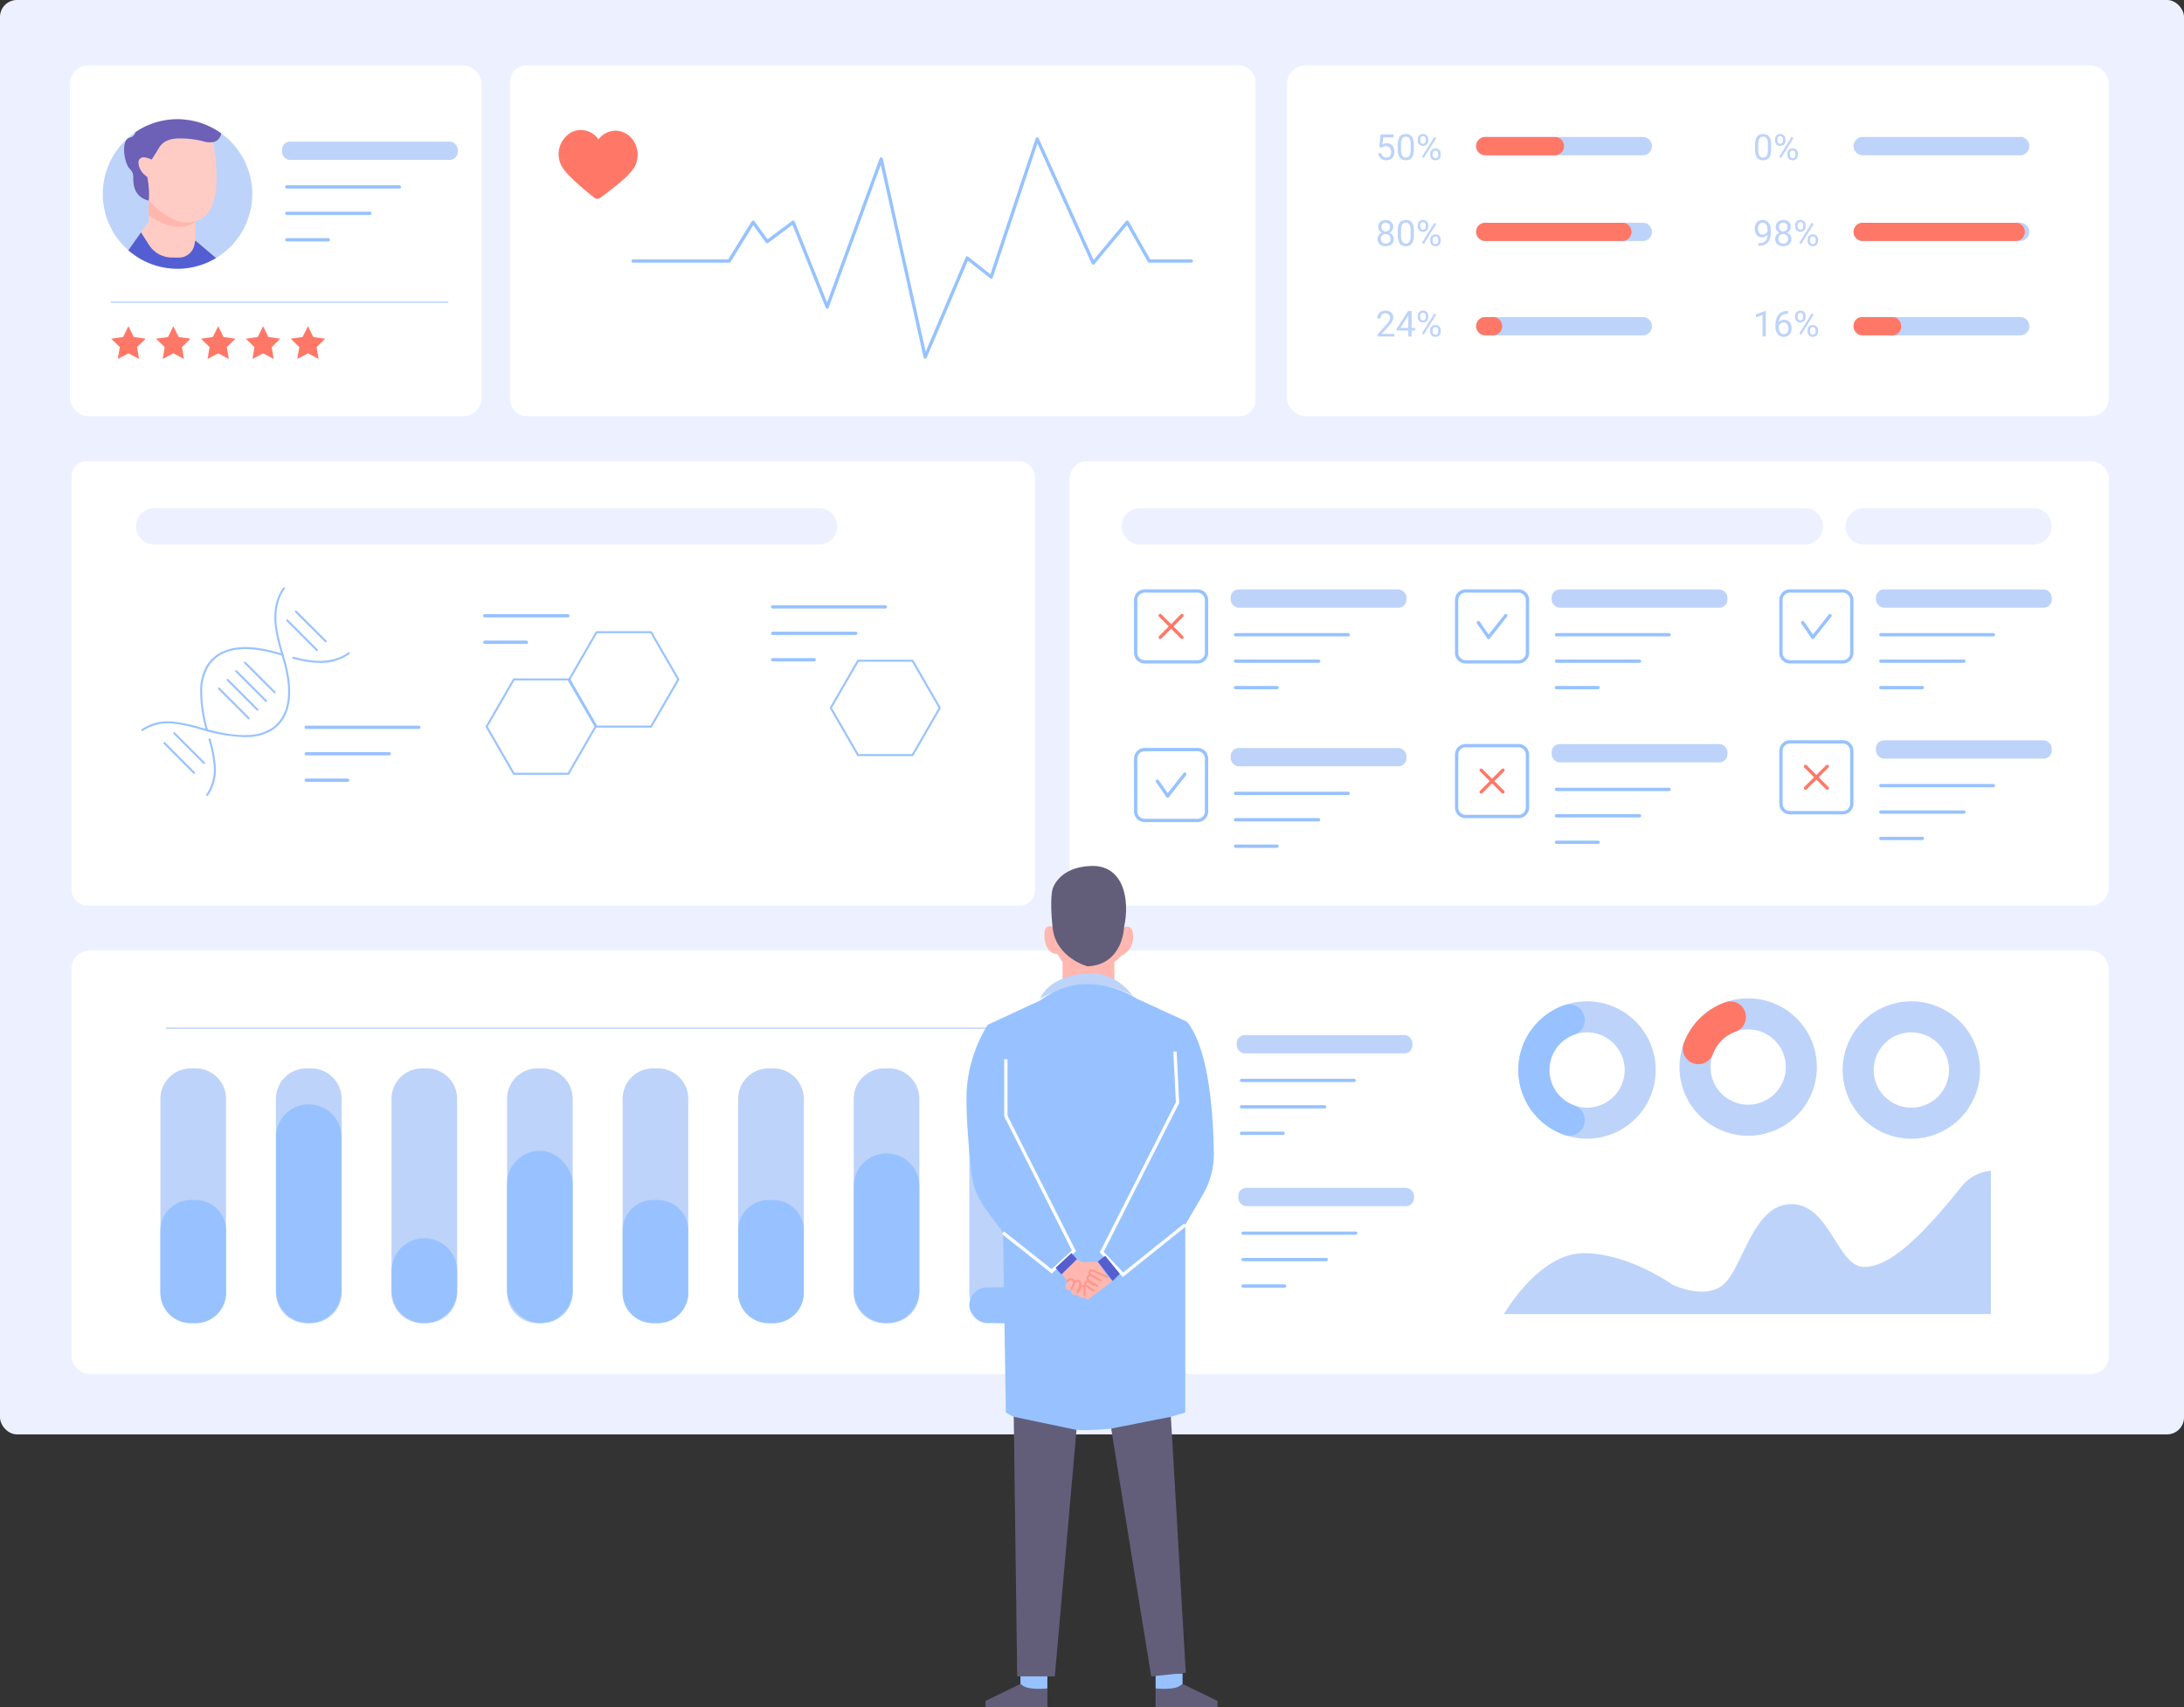 <svg xmlns="http://www.w3.org/2000/svg" width="661.786" height="517.378" viewBox="0 0 661.786 517.378">
  <rect x="0" y="0" width="661.786" height="517.378" fill="#333333" stroke="none"/>
  <g id="Grupo_26674" data-name="Grupo 26674" transform="translate(-69.107 -52.679)">
    <g id="Grupo_26649" data-name="Grupo 26649">
      <g id="Grupo_26451" data-name="Grupo 26451">
        <rect id="Rectángulo_25978" data-name="Rectángulo 25978" width="661.786" height="434.643" rx="5.13" transform="translate(69.107 52.678)" fill="#edf1ff"/>
      </g>
      <g id="Grupo_26452" data-name="Grupo 26452">
        <rect id="Rectángulo_25979" data-name="Rectángulo 25979" width="225.884" height="106.235" rx="4.786" transform="translate(223.66 72.535)" fill="#fff"/>
      </g>
      <g id="Grupo_26453" data-name="Grupo 26453">
        <rect id="Rectángulo_25980" data-name="Rectángulo 25980" width="291.899" height="134.686" rx="4.582" transform="translate(90.801 192.408)" fill="#fff"/>
      </g>
      <g id="Grupo_26454" data-name="Grupo 26454">
        <rect id="Rectángulo_25981" data-name="Rectángulo 25981" width="617.292" height="128.341" rx="5.441" transform="translate(90.801 340.73)" fill="#fff"/>
      </g>
      <g id="Grupo_26455" data-name="Grupo 26455">
        <rect id="Rectángulo_25982" data-name="Rectángulo 25982" width="248.985" height="106.235" rx="5.441" transform="translate(459.107 72.535)" fill="#fff"/>
      </g>
      <g id="Grupo_26456" data-name="Grupo 26456">
        <path id="Trazado_75119" data-name="Trazado 75119" d="M377.936,364.444H119.5a.2.2,0,1,1,0-.4h258.44a.2.2,0,0,1,0,.4Z" fill="#bdd3fa"/>
      </g>
      <g id="Grupo_26486" data-name="Grupo 26486">
        <g id="Grupo_26457" data-name="Grupo 26457">
          <rect id="Rectángulo_25983" data-name="Rectángulo 25983" width="124.7" height="106.235" rx="5.441" transform="translate(90.311 72.535)" fill="#fff"/>
        </g>
        <g id="Grupo_26485" data-name="Grupo 26485">
          <g id="Grupo_26458" data-name="Grupo 26458">
            <path id="Trazado_75120" data-name="Trazado 75120" d="M204.794,144.444h-102a.2.2,0,1,1,0-.4h102a.2.2,0,1,1,0,.4Z" fill="#bdd3fa"/>
          </g>
          <g id="Grupo_26464" data-name="Grupo 26464">
            <g id="Grupo_26459" data-name="Grupo 26459">
              <path id="Trazado_75121" data-name="Trazado 75121" d="M108.027,151.52l1.613,3.269,3.608.524-2.611,2.545.616,3.593-3.227-1.7-3.227,1.7.616-3.593-2.611-2.545,3.608-.524Z" fill="#ff7867"/>
            </g>
            <g id="Grupo_26460" data-name="Grupo 26460">
              <path id="Trazado_75122" data-name="Trazado 75122" d="M121.625,151.52l1.613,3.269,3.608.524-2.611,2.545.616,3.593-3.227-1.7-3.227,1.7.616-3.593-2.611-2.545,3.608-.524Z" fill="#ff7867"/>
            </g>
            <g id="Grupo_26461" data-name="Grupo 26461">
              <path id="Trazado_75123" data-name="Trazado 75123" d="M135.223,151.52l1.614,3.269,3.608.524-2.611,2.545.616,3.593-3.227-1.7-3.227,1.7.616-3.593L130,155.313l3.608-.524Z" fill="#ff7867"/>
            </g>
            <g id="Grupo_26462" data-name="Grupo 26462">
              <path id="Trazado_75124" data-name="Trazado 75124" d="M148.821,151.52l1.613,3.269,3.608.524-2.611,2.545.616,3.593-3.227-1.7-3.227,1.7.616-3.593-2.611-2.545,3.608-.524Z" fill="#ff7867"/>
            </g>
            <g id="Grupo_26463" data-name="Grupo 26463">
              <path id="Trazado_75125" data-name="Trazado 75125" d="M162.419,151.52l1.613,3.269,3.608.524-2.611,2.545.616,3.593-3.227-1.7-3.227,1.7.616-3.593-2.611-2.545,3.608-.524Z" fill="#ff7867"/>
            </g>
          </g>
          <g id="Grupo_26484" data-name="Grupo 26484">
            <g id="Grupo_26479" data-name="Grupo 26479">
              <g id="Grupo_26465" data-name="Grupo 26465">
                <path id="Trazado_75126" data-name="Trazado 75126" d="M100.249,111.46A22.61,22.61,0,0,0,108,128.513a21.4,21.4,0,0,0,2.872,2.135,22.64,22.64,0,0,0,25.3-37.523,21.577,21.577,0,0,0-3.7-2.165,22.623,22.623,0,0,0-32.222,20.5Z" fill="#bdd3fa"/>
              </g>
              <g id="Grupo_26468" data-name="Grupo 26468">
                <g id="Grupo_26466" data-name="Grupo 26466">
                  <path id="Trazado_75127" data-name="Trazado 75127" d="M128.411,119.048l.006-.372S129.007,118.921,128.411,119.048Z" fill="#ffcbc5"/>
                </g>
                <g id="Grupo_26467" data-name="Grupo 26467">
                  <path id="Trazado_75128" data-name="Trazado 75128" d="M108,128.513a21.4,21.4,0,0,0,2.872,2.135l23.71.162-6.289-5.272a2.039,2.039,0,0,0,.03-.854l.073-4.963v-.073l.015-.6a20.033,20.033,0,0,1-4.374-.074c-6.553-.515-9.439-7.525-9.778-8.394,0-.03,0-.044-.015-.059a.047.047,0,0,1-.014-.029v.486l-.03,2.356v.132l-.029,4.389-.015,1.988Z" fill="#ffcbc5"/>
                </g>
              </g>
              <g id="Grupo_26471" data-name="Grupo 26471">
                <g id="Grupo_26470" data-name="Grupo 26470">
                  <g id="Grupo_26469" data-name="Grupo 26469">
                    <path id="Trazado_75129" data-name="Trazado 75129" d="M110.852,101.608a4.433,4.433,0,0,0,1.281,3.21.562.562,0,0,0,.148.191,14.994,14.994,0,0,0,1.089,1.031c.074.059.148.118.236.177a.8.8,0,0,0,.118.088l-.044,3.373s.176.5.545,1.3c.014.029.014.044.029.073a17.825,17.825,0,0,0,5.979,7.349,12.543,12.543,0,0,0,1.134.633c.236.118.456.221.677.309a9.943,9.943,0,0,0,6.347.31.42.42,0,0,0,.133-.03c8.232-2.224,6.318-17.613,5.169-23.886-.295-1.635-.545-2.651-.545-2.651a12.831,12.831,0,0,0-.677-2.121,22.645,22.645,0,0,0-17.024-.883l-.368,10.956a4.329,4.329,0,0,0-.56-.236.6.6,0,0,0-.147-.058c-.118-.045-.251-.089-.383-.133a1.148,1.148,0,0,0-.324-.088,1.084,1.084,0,0,0-.206-.059c-.044-.015-.089-.015-.133-.03C112.236,100.179,110.985,100.223,110.852,101.608Z" fill="#ffcbc5"/>
                  </g>
                </g>
              </g>
              <g id="Grupo_26474" data-name="Grupo 26474">
                <g id="Grupo_26473" data-name="Grupo 26473">
                  <g id="Grupo_26472" data-name="Grupo 26472">
                    <path id="Trazado_75130" data-name="Trazado 75130" d="M108.393,103.8c1.826,1.944.6,2.459,1.443,5.773a5.572,5.572,0,0,0,4.359,3.873v-.118a16.968,16.968,0,0,0,.059-2.283v-.471c0-.03,0-.044-.015-.059a27.4,27.4,0,0,0-.515-4.212.8.8,0,0,1-.118-.088c-.088-.059-.162-.118-.236-.177a2.676,2.676,0,0,1-.22-.191,5.223,5.223,0,0,1-.869-.84.562.562,0,0,1-.148-.191A5.209,5.209,0,0,1,111.058,102a1.515,1.515,0,0,1,1.488-1.649,4.534,4.534,0,0,1,.78.073c.044.015.089.015.133.03a1.084,1.084,0,0,1,.206.059,1.148,1.148,0,0,1,.324.088c.132.044.265.088.383.133a.6.6,0,0,1,.147.058,4.329,4.329,0,0,1,.56.236l2-3.181c1.355-2.621,3.888-3.254,6.642-3.225a28.916,28.916,0,0,1,7.039.884,6.663,6.663,0,0,0,2.931.221,2.877,2.877,0,0,0,1.929-1.3,4.222,4.222,0,0,0,.545-1.311,21.577,21.577,0,0,0-3.7-2.165,22.633,22.633,0,0,0-22.37,1.812,2.038,2.038,0,0,1-1.635,1.619C105.727,94.892,106.581,101.873,108.393,103.8Z" fill="#6c60b7"/>
                  </g>
                </g>
              </g>
              <g id="Grupo_26477" data-name="Grupo 26477">
                <g id="Grupo_26476" data-name="Grupo 26476">
                  <g id="Grupo_26475" data-name="Grupo 26475">
                    <path id="Trazado_75131" data-name="Trazado 75131" d="M128.52,119.614s-2.99,1.494-7.151-.582a25.889,25.889,0,0,1-7.168-5.586l-.03,4.406S122.54,124.508,128.52,119.614Z" fill="#ffb6ad"/>
                  </g>
                </g>
              </g>
              <g id="Grupo_26478" data-name="Grupo 26478">
                <path id="Trazado_75132" data-name="Trazado 75132" d="M111.837,123.1l2.4,3.769a8.328,8.328,0,0,0,6.966,3.851l2.073.014a4.785,4.785,0,0,0,4.716-3.8l.292-1.394,6.236,5.272h.053v.044a22.611,22.611,0,0,1-23.71-.206s-2.095-1.421-2.872-2.135Z" fill="#545ed3"/>
              </g>
            </g>
            <g id="Grupo_26480" data-name="Grupo 26480">
              <rect id="Rectángulo_25984" data-name="Rectángulo 25984" width="53.261" height="5.54" rx="2.429" transform="translate(154.553 95.596)" fill="#bdd3fa"/>
            </g>
            <g id="Grupo_26481" data-name="Grupo 26481">
              <path id="Trazado_75133" data-name="Trazado 75133" d="M190.142,109.822H156.025a.5.5,0,1,1,0-1h34.117a.5.5,0,1,1,0,1Z" fill="#97c2ff"/>
            </g>
            <g id="Grupo_26482" data-name="Grupo 26482">
              <path id="Trazado_75134" data-name="Trazado 75134" d="M181.184,117.833H156.025a.5.5,0,0,1,0-1h25.159a.5.5,0,0,1,0,1Z" fill="#97c2ff"/>
            </g>
            <g id="Grupo_26483" data-name="Grupo 26483">
              <path id="Trazado_75135" data-name="Trazado 75135" d="M168.6,125.843H156.025a.5.5,0,0,1,0-1H168.6a.5.5,0,0,1,0,1Z" fill="#97c2ff"/>
            </g>
          </g>
        </g>
      </g>
      <g id="Grupo_26492" data-name="Grupo 26492">
        <g id="Grupo_26490" data-name="Grupo 26490">
          <g id="Grupo_26489" data-name="Grupo 26489">
            <g id="Grupo_26488" data-name="Grupo 26488">
              <g id="Grupo_26487" data-name="Grupo 26487">
                <path id="Trazado_75136" data-name="Trazado 75136" d="M261.721,96.573a5.133,5.133,0,0,0-.247-.546,6.978,6.978,0,0,0-2.394-2.692,6.31,6.31,0,0,0-3.333-1.047,6.565,6.565,0,0,0-5.3,2.614,6.547,6.547,0,0,0-5.192-2.828,6.323,6.323,0,0,0-3.37.907,7.569,7.569,0,0,0-3.268,8.286,7.316,7.316,0,0,0,.6,1.63c1,1.962,4.245,4.949,6.929,7.209.159.137.314.266.465.391.634.527,1.224,1.007,1.733,1.409.343.276.649.516.9.715a1.389,1.389,0,0,0,1.674.037c.287-.207.641-.461,1.04-.752,1.515-1.118,3.7-2.784,5.616-4.466a.071.071,0,0,1,.015-.015,19.75,19.75,0,0,0,3.665-3.938c.03-.048.055-.092.081-.137a7.762,7.762,0,0,0,.8-2.083A7.843,7.843,0,0,0,261.721,96.573Z" fill="#ff7867"/>
              </g>
            </g>
          </g>
        </g>
        <g id="Grupo_26491" data-name="Grupo 26491">
          <path id="Trazado_75137" data-name="Trazado 75137" d="M349.456,161.363l-.046,0a.5.5,0,0,1-.443-.39L336,102.634,320.224,145.88a.5.5,0,0,1-.462.33.539.539,0,0,1-.472-.315l-10.063-25.1-7.358,5.493a.516.516,0,0,1-.375.094.5.5,0,0,1-.329-.2l-3.806-5.276-6.881,11.13a.5.5,0,0,1-.425.237h-29.1a.5.5,0,0,1,0-1h28.816l7.127-11.529a.5.5,0,0,1,.408-.237.508.508,0,0,1,.423.207l3.946,5.47,7.472-5.578a.5.5,0,0,1,.764.215l9.818,24.5,15.918-43.628a.484.484,0,0,1,.5-.327.5.5,0,0,1,.455.391l13,58.483,12.119-28.566a.5.5,0,0,1,.771-.2l6.714,5.316,13.717-41.148a.5.5,0,0,1,.448-.34.48.48,0,0,1,.481.292L400.5,131.441l9.794-11.76a.51.51,0,0,1,.429-.177.494.494,0,0,1,.389.251l6.524,11.513h12.454a.5.5,0,0,1,0,1H417.344a.5.5,0,0,1-.435-.254l-6.31-11.136L400.756,132.7a.508.508,0,0,1-.451.175.5.5,0,0,1-.389-.289L383.47,96.164l-13.537,40.612a.505.505,0,0,1-.331.321.5.5,0,0,1-.454-.088l-6.759-5.351-12.473,29.4A.5.5,0,0,1,349.456,161.363Z" fill="#97c2ff"/>
        </g>
      </g>
      <g id="Grupo_26512" data-name="Grupo 26512">
        <g id="Grupo_26498" data-name="Grupo 26498">
          <g id="Grupo_26493" data-name="Grupo 26493">
            <path id="Trazado_75138" data-name="Trazado 75138" d="M566.9,99.726H519.178a2.771,2.771,0,0,1-2.771-2.77h0a2.771,2.771,0,0,1,2.771-2.77H566.9a2.77,2.77,0,0,1,2.77,2.77h0A2.77,2.77,0,0,1,566.9,99.726Z" fill="#bdd3fa"/>
          </g>
          <g id="Grupo_26494" data-name="Grupo 26494">
            <path id="Trazado_75139" data-name="Trazado 75139" d="M540.268,99.726h-21.09a2.771,2.771,0,0,1-2.771-2.77h0a2.771,2.771,0,0,1,2.771-2.77h21.09a2.77,2.77,0,0,1,2.77,2.77h0A2.77,2.77,0,0,1,540.268,99.726Z" fill="#ff7867"/>
          </g>
          <g id="Grupo_26495" data-name="Grupo 26495">
            <path id="Trazado_75140" data-name="Trazado 75140" d="M566.9,125.713H519.178a2.771,2.771,0,0,1-2.771-2.77h0a2.771,2.771,0,0,1,2.771-2.77H566.9a2.77,2.77,0,0,1,2.77,2.77h0A2.77,2.77,0,0,1,566.9,125.713Z" fill="#bdd3fa"/>
          </g>
          <g id="Grupo_26496" data-name="Grupo 26496">
            <path id="Trazado_75141" data-name="Trazado 75141" d="M560.71,125.713H519.178a2.771,2.771,0,0,1-2.771-2.77h0a2.771,2.771,0,0,1,2.771-2.77H560.71a2.77,2.77,0,0,1,2.77,2.77h0A2.77,2.77,0,0,1,560.71,125.713Z" fill="#ff7867"/>
          </g>
          <g id="Grupo_26497" data-name="Grupo 26497">
            <path id="Trazado_75142" data-name="Trazado 75142" d="M566.9,154.29H519.178a2.771,2.771,0,0,1-2.771-2.77h0a2.771,2.771,0,0,1,2.771-2.77H566.9a2.77,2.77,0,0,1,2.77,2.77h0A2.77,2.77,0,0,1,566.9,154.29Z" fill="#bdd3fa"/>
          </g>
        </g>
        <g id="Grupo_26499" data-name="Grupo 26499">
          <path id="Trazado_75143" data-name="Trazado 75143" d="M521.519,154.29h-2.341a2.771,2.771,0,0,1-2.771-2.77h0a2.771,2.771,0,0,1,2.771-2.77h2.341a2.77,2.77,0,0,1,2.77,2.77h0A2.77,2.77,0,0,1,521.519,154.29Z" fill="#ff7867"/>
        </g>
        <g id="Grupo_26500" data-name="Grupo 26500">
          <path id="Trazado_75144" data-name="Trazado 75144" d="M487.033,97.256l.393-3.857h3.964v.909h-3.129l-.235,2.11a2.682,2.682,0,0,1,.534-.229,2.449,2.449,0,0,1,.757-.106,2.412,2.412,0,0,1,.959.182,2.008,2.008,0,0,1,.726.522,2.335,2.335,0,0,1,.457.815,3.375,3.375,0,0,1,.159,1.068,3.339,3.339,0,0,1-.151,1.028,2.253,2.253,0,0,1-.454.813,2.061,2.061,0,0,1-.763.536,2.756,2.756,0,0,1-1.081.195,2.979,2.979,0,0,1-.885-.13,2.187,2.187,0,0,1-.741-.4,2.081,2.081,0,0,1-.531-.67,2.547,2.547,0,0,1-.255-.946h.929a1.564,1.564,0,0,0,.473,1,1.471,1.471,0,0,0,1.01.337,1.5,1.5,0,0,0,.622-.122,1.245,1.245,0,0,0,.459-.351,1.545,1.545,0,0,0,.287-.555,2.549,2.549,0,0,0,.1-.731,2.179,2.179,0,0,0-.1-.675,1.552,1.552,0,0,0-.3-.543,1.4,1.4,0,0,0-.486-.365,1.565,1.565,0,0,0-.662-.132,2.327,2.327,0,0,0-.43.034,1.451,1.451,0,0,0-.324.1,1.245,1.245,0,0,0-.264.157c-.079.062-.163.13-.252.205Z" fill="#bdd3fa"/>
          <path id="Trazado_75145" data-name="Trazado 75145" d="M497.543,97.836a6.457,6.457,0,0,1-.17,1.6,2.838,2.838,0,0,1-.486,1.052,1.79,1.79,0,0,1-.766.576,2.989,2.989,0,0,1-2.021,0,1.81,1.81,0,0,1-.771-.576,2.891,2.891,0,0,1-.494-1.052,6.3,6.3,0,0,1-.175-1.6v-1.18a6.255,6.255,0,0,1,.173-1.594,2.745,2.745,0,0,1,.491-1.036,1.806,1.806,0,0,1,.768-.564,2.832,2.832,0,0,1,1.007-.169,2.868,2.868,0,0,1,1.014.169,1.809,1.809,0,0,1,.771.564,2.729,2.729,0,0,1,.489,1.036,6.361,6.361,0,0,1,.17,1.594Zm-.983-1.344a5.75,5.75,0,0,0-.093-1.111,2.133,2.133,0,0,0-.28-.741,1.107,1.107,0,0,0-.459-.412,1.6,1.6,0,0,0-1.253,0,1.09,1.09,0,0,0-.457.412,2.194,2.194,0,0,0-.28.741,5.579,5.579,0,0,0-.1,1.111v1.5a5.657,5.657,0,0,0,.1,1.113,2.278,2.278,0,0,0,.284.763,1.177,1.177,0,0,0,.463.435,1.5,1.5,0,0,0,1.256,0,1.145,1.145,0,0,0,.455-.435,2.3,2.3,0,0,0,.274-.763,6.024,6.024,0,0,0,.09-1.113Z" fill="#bdd3fa"/>
          <path id="Trazado_75146" data-name="Trazado 75146" d="M498.717,94.887a1.737,1.737,0,0,1,.109-.619,1.5,1.5,0,0,1,.314-.508,1.479,1.479,0,0,1,.5-.345,1.8,1.8,0,0,1,1.328,0,1.47,1.47,0,0,1,.5.345,1.523,1.523,0,0,1,.31.508,1.716,1.716,0,0,1,.11.619V95.3a1.747,1.747,0,0,1-.107.614,1.445,1.445,0,0,1-.31.5,1.519,1.519,0,0,1-.5.342,1.631,1.631,0,0,1-.659.127,1.667,1.667,0,0,1-.667-.127,1.515,1.515,0,0,1-.5-.342,1.447,1.447,0,0,1-.317-.5,1.726,1.726,0,0,1-.109-.614Zm.733.409a1.162,1.162,0,0,0,.054.356.906.906,0,0,0,.159.3.769.769,0,0,0,.269.213.86.86,0,0,0,.379.079.835.835,0,0,0,.372-.079.782.782,0,0,0,.263-.21.905.905,0,0,0,.155-.3,1.292,1.292,0,0,0,.049-.359v-.409a1.227,1.227,0,0,0-.052-.359.965.965,0,0,0-.158-.306.743.743,0,0,0-.265-.212.924.924,0,0,0-.752,0,.763.763,0,0,0-.263.212.942.942,0,0,0-.156.306,1.2,1.2,0,0,0-.054.359Zm1.084,5.255-.557-.351,3.777-6.046.557.351Zm1.95-1.312a1.742,1.742,0,0,1,.109-.617,1.477,1.477,0,0,1,.313-.507,1.509,1.509,0,0,1,.5-.343,1.786,1.786,0,0,1,1.328,0,1.475,1.475,0,0,1,.5.343,1.45,1.45,0,0,1,.314.507,1.742,1.742,0,0,1,.109.617v.414a1.734,1.734,0,0,1-.109.619,1.46,1.46,0,0,1-.314.5,1.482,1.482,0,0,1-.5.343,1.634,1.634,0,0,1-.659.127,1.667,1.667,0,0,1-.667-.127,1.538,1.538,0,0,1-.5-.343,1.464,1.464,0,0,1-.316-.5,1.734,1.734,0,0,1-.109-.619Zm.734.414a1.221,1.221,0,0,0,.052.358.922.922,0,0,0,.16.306.784.784,0,0,0,.268.213.857.857,0,0,0,.38.079.822.822,0,0,0,.372-.079.756.756,0,0,0,.263-.213.891.891,0,0,0,.154-.306,1.291,1.291,0,0,0,.051-.358v-.414a1.2,1.2,0,0,0-.054-.359.907.907,0,0,0-.156-.3.774.774,0,0,0-.266-.21.841.841,0,0,0-.375-.079.786.786,0,0,0-.637.289.9.9,0,0,0-.16.3,1.227,1.227,0,0,0-.052.359Z" fill="#bdd3fa"/>
        </g>
        <g id="Grupo_26501" data-name="Grupo 26501">
          <path id="Trazado_75147" data-name="Trazado 75147" d="M491.273,121.462a1.8,1.8,0,0,1-.305,1.031,2.081,2.081,0,0,1-.826.707,2.407,2.407,0,0,1,.539.318,2.177,2.177,0,0,1,.414.434,1.9,1.9,0,0,1,.265.528,1.944,1.944,0,0,1,.094.611,2.221,2.221,0,0,1-.189.941,1.932,1.932,0,0,1-.521.687,2.256,2.256,0,0,1-.781.423,3.346,3.346,0,0,1-1.942,0,2.239,2.239,0,0,1-.781-.423,1.946,1.946,0,0,1-.517-.687,2.22,2.22,0,0,1-.19-.941,2,2,0,0,1,.091-.611,2,2,0,0,1,.664-.967,2.29,2.29,0,0,1,.536-.319,2.025,2.025,0,0,1-.812-.706,1.822,1.822,0,0,1-.3-1.026,2.258,2.258,0,0,1,.17-.9,1.878,1.878,0,0,1,.473-.666,2.094,2.094,0,0,1,.723-.415,2.983,2.983,0,0,1,1.825,0,2.131,2.131,0,0,1,.723.415,1.856,1.856,0,0,1,.474.666A2.241,2.241,0,0,1,491.273,121.462Zm-.8,3.608a1.556,1.556,0,0,0-.11-.6,1.322,1.322,0,0,0-.775-.765,1.761,1.761,0,0,0-1.209,0,1.305,1.305,0,0,0-.462.3,1.324,1.324,0,0,0-.3.465,1.656,1.656,0,0,0-.1.6,1.638,1.638,0,0,0,.1.6,1.221,1.221,0,0,0,.293.444,1.246,1.246,0,0,0,.465.278,1.835,1.835,0,0,0,.618.1,1.815,1.815,0,0,0,.614-.1,1.255,1.255,0,0,0,.465-.278,1.238,1.238,0,0,0,.3-.444A1.6,1.6,0,0,0,490.471,125.07Zm-.181-3.592a1.481,1.481,0,0,0-.093-.531,1.229,1.229,0,0,0-.265-.423,1.248,1.248,0,0,0-.413-.278,1.323,1.323,0,0,0-.526-.1,1.417,1.417,0,0,0-.525.094,1.171,1.171,0,0,0-.412.266,1.152,1.152,0,0,0-.266.418,1.574,1.574,0,0,0-.093.556,1.515,1.515,0,0,0,.093.542,1.176,1.176,0,0,0,.263.417,1.154,1.154,0,0,0,.409.266,1.565,1.565,0,0,0,1.063,0,1.167,1.167,0,0,0,.41-.266,1.188,1.188,0,0,0,.262-.417A1.515,1.515,0,0,0,490.29,121.478Z" fill="#bdd3fa"/>
          <path id="Trazado_75148" data-name="Trazado 75148" d="M497.543,123.88a6.463,6.463,0,0,1-.17,1.6,2.838,2.838,0,0,1-.486,1.052,1.79,1.79,0,0,1-.766.576,2.989,2.989,0,0,1-2.021,0,1.81,1.81,0,0,1-.771-.576,2.891,2.891,0,0,1-.494-1.052,6.3,6.3,0,0,1-.175-1.6V122.7a6.255,6.255,0,0,1,.173-1.594,2.745,2.745,0,0,1,.491-1.036,1.806,1.806,0,0,1,.768-.564,2.832,2.832,0,0,1,1.007-.169,2.868,2.868,0,0,1,1.014.169,1.809,1.809,0,0,1,.771.564,2.729,2.729,0,0,1,.489,1.036,6.361,6.361,0,0,1,.17,1.594Zm-.983-1.344a5.75,5.75,0,0,0-.093-1.111,2.133,2.133,0,0,0-.28-.741,1.107,1.107,0,0,0-.459-.412,1.6,1.6,0,0,0-1.253,0,1.09,1.09,0,0,0-.457.412,2.194,2.194,0,0,0-.28.741,5.579,5.579,0,0,0-.1,1.111v1.5a5.664,5.664,0,0,0,.1,1.113,2.279,2.279,0,0,0,.284.763,1.177,1.177,0,0,0,.463.435,1.5,1.5,0,0,0,1.256,0,1.145,1.145,0,0,0,.455-.435,2.3,2.3,0,0,0,.274-.763,6.032,6.032,0,0,0,.09-1.113Z" fill="#bdd3fa"/>
          <path id="Trazado_75149" data-name="Trazado 75149" d="M498.717,120.931a1.737,1.737,0,0,1,.109-.619,1.5,1.5,0,0,1,.314-.508,1.479,1.479,0,0,1,.5-.345,1.8,1.8,0,0,1,1.328,0,1.47,1.47,0,0,1,.5.345,1.523,1.523,0,0,1,.31.508,1.716,1.716,0,0,1,.11.619v.41a1.746,1.746,0,0,1-.107.613,1.445,1.445,0,0,1-.31.5,1.519,1.519,0,0,1-.5.342,1.631,1.631,0,0,1-.659.127,1.667,1.667,0,0,1-.667-.127,1.515,1.515,0,0,1-.5-.342,1.447,1.447,0,0,1-.317-.5,1.724,1.724,0,0,1-.109-.613Zm.733.41a1.16,1.16,0,0,0,.054.355.906.906,0,0,0,.159.3.781.781,0,0,0,.269.213.86.86,0,0,0,.379.079.835.835,0,0,0,.372-.079.794.794,0,0,0,.263-.21.905.905,0,0,0,.155-.3,1.29,1.29,0,0,0,.049-.358v-.41a1.227,1.227,0,0,0-.052-.359.965.965,0,0,0-.158-.306.743.743,0,0,0-.265-.212.924.924,0,0,0-.752,0,.763.763,0,0,0-.263.212.942.942,0,0,0-.156.306,1.2,1.2,0,0,0-.054.359Zm1.084,5.254-.557-.351,3.777-6.046.557.35Zm1.95-1.312a1.742,1.742,0,0,1,.109-.617,1.477,1.477,0,0,1,.313-.507,1.509,1.509,0,0,1,.5-.343,1.786,1.786,0,0,1,1.328,0,1.475,1.475,0,0,1,.5.343,1.45,1.45,0,0,1,.314.507,1.742,1.742,0,0,1,.109.617v.414a1.734,1.734,0,0,1-.109.619,1.473,1.473,0,0,1-.81.848,1.634,1.634,0,0,1-.659.127,1.667,1.667,0,0,1-.667-.127,1.538,1.538,0,0,1-.5-.343,1.474,1.474,0,0,1-.316-.5,1.734,1.734,0,0,1-.109-.619Zm.734.414a1.221,1.221,0,0,0,.052.358.922.922,0,0,0,.16.306.784.784,0,0,0,.268.213.857.857,0,0,0,.38.079.822.822,0,0,0,.372-.079.756.756,0,0,0,.263-.213.891.891,0,0,0,.154-.306,1.291,1.291,0,0,0,.051-.358v-.414a1.208,1.208,0,0,0-.054-.36.912.912,0,0,0-.156-.3.774.774,0,0,0-.266-.21.841.841,0,0,0-.375-.079.787.787,0,0,0-.637.289.9.9,0,0,0-.16.3,1.239,1.239,0,0,0-.052.36Z" fill="#bdd3fa"/>
        </g>
        <g id="Grupo_26502" data-name="Grupo 26502">
          <path id="Trazado_75150" data-name="Trazado 75150" d="M491.65,154.65h-5.069v-.707l2.535-2.815q.351-.389.581-.686a4.041,4.041,0,0,0,.367-.545,1.919,1.919,0,0,0,.189-.462,1.842,1.842,0,0,0,.053-.438,1.588,1.588,0,0,0-.09-.539,1.3,1.3,0,0,0-.261-.439,1.206,1.206,0,0,0-.42-.295,1.428,1.428,0,0,0-.573-.109,1.815,1.815,0,0,0-.683.117,1.318,1.318,0,0,0-.481.324,1.353,1.353,0,0,0-.287.5,2.028,2.028,0,0,0-.1.64h-.983a2.607,2.607,0,0,1,.162-.924,2.128,2.128,0,0,1,.48-.76,2.288,2.288,0,0,1,.792-.513,3.271,3.271,0,0,1,2.075-.039,2.053,2.053,0,0,1,.734.422,1.845,1.845,0,0,1,.459.656,2.182,2.182,0,0,1,.159.845,2.152,2.152,0,0,1-.116.685,3.9,3.9,0,0,1-.314.689,5.6,5.6,0,0,1-.463.679c-.176.226-.363.446-.557.662l-2.077,2.252h3.883Z" fill="#bdd3fa"/>
          <path id="Trazado_75151" data-name="Trazado 75151" d="M496.842,152.051h1.073v.8h-1.073v1.8h-.989v-1.8H492.33v-.579l3.465-5.361h1.047Zm-3.4,0h2.407v-3.793l-.117.212Z" fill="#bdd3fa"/>
          <path id="Trazado_75152" data-name="Trazado 75152" d="M498.717,148.4a1.73,1.73,0,0,1,.109-.619,1.5,1.5,0,0,1,.314-.508,1.481,1.481,0,0,1,.5-.346,1.8,1.8,0,0,1,1.328,0,1.473,1.473,0,0,1,.5.346,1.523,1.523,0,0,1,.31.508,1.708,1.708,0,0,1,.11.619v.409a1.747,1.747,0,0,1-.107.614,1.432,1.432,0,0,1-.31.5,1.507,1.507,0,0,1-.5.343,1.631,1.631,0,0,1-.659.127,1.667,1.667,0,0,1-.667-.127,1.5,1.5,0,0,1-.5-.343,1.434,1.434,0,0,1-.317-.5,1.726,1.726,0,0,1-.109-.614Zm.733.409a1.172,1.172,0,0,0,.054.356.9.9,0,0,0,.159.3.758.758,0,0,0,.269.213.847.847,0,0,0,.379.079.822.822,0,0,0,.372-.079.77.77,0,0,0,.263-.21.9.9,0,0,0,.155-.3,1.3,1.3,0,0,0,.049-.359V148.4a1.227,1.227,0,0,0-.052-.359.955.955,0,0,0-.158-.306.743.743,0,0,0-.265-.212.924.924,0,0,0-.752,0,.763.763,0,0,0-.263.212.932.932,0,0,0-.156.306,1.2,1.2,0,0,0-.054.359Zm1.084,5.255-.557-.351,3.777-6.046.557.35Zm1.95-1.312a1.752,1.752,0,0,1,.109-.618,1.482,1.482,0,0,1,.313-.506,1.508,1.508,0,0,1,.5-.343,1.786,1.786,0,0,1,1.328,0,1.474,1.474,0,0,1,.5.343,1.455,1.455,0,0,1,.314.506,1.752,1.752,0,0,1,.109.618v.414a1.741,1.741,0,0,1-.109.619,1.467,1.467,0,0,1-.81.847,1.635,1.635,0,0,1-.659.127,1.667,1.667,0,0,1-.667-.127,1.536,1.536,0,0,1-.5-.342,1.474,1.474,0,0,1-.316-.505,1.741,1.741,0,0,1-.109-.619Zm.734.414a1.221,1.221,0,0,0,.052.358.931.931,0,0,0,.16.306.784.784,0,0,0,.268.213.871.871,0,0,0,.38.079.835.835,0,0,0,.372-.079.756.756,0,0,0,.263-.213.9.9,0,0,0,.154-.306,1.291,1.291,0,0,0,.051-.358v-.414a1.2,1.2,0,0,0-.054-.36.917.917,0,0,0-.156-.3.786.786,0,0,0-.266-.21.855.855,0,0,0-.375-.079.786.786,0,0,0-.637.289.907.907,0,0,0-.16.3,1.234,1.234,0,0,0-.052.36Z" fill="#bdd3fa"/>
        </g>
        <g id="Grupo_26508" data-name="Grupo 26508">
          <g id="Grupo_26503" data-name="Grupo 26503">
            <path id="Trazado_75153" data-name="Trazado 75153" d="M681.254,99.726H633.533a2.77,2.77,0,0,1-2.77-2.77h0a2.77,2.77,0,0,1,2.77-2.77h47.721a2.77,2.77,0,0,1,2.77,2.77h0A2.77,2.77,0,0,1,681.254,99.726Z" fill="#bdd3fa"/>
          </g>
          <g id="Grupo_26504" data-name="Grupo 26504">
            <path id="Trazado_75154" data-name="Trazado 75154" d="M681.254,125.713H633.533a2.77,2.77,0,0,1-2.77-2.77h0a2.77,2.77,0,0,1,2.77-2.77h47.721a2.77,2.77,0,0,1,2.77,2.77h0A2.77,2.77,0,0,1,681.254,125.713Z" fill="#bdd3fa"/>
          </g>
          <g id="Grupo_26505" data-name="Grupo 26505">
            <path id="Trazado_75155" data-name="Trazado 75155" d="M679.9,125.713H633.533a2.77,2.77,0,0,1-2.77-2.77h0a2.77,2.77,0,0,1,2.77-2.77H679.9a2.77,2.77,0,0,1,2.77,2.77h0A2.77,2.77,0,0,1,679.9,125.713Z" fill="#ff7867"/>
          </g>
          <g id="Grupo_26506" data-name="Grupo 26506">
            <path id="Trazado_75156" data-name="Trazado 75156" d="M681.254,154.29H633.533a2.77,2.77,0,0,1-2.77-2.77h0a2.77,2.77,0,0,1,2.77-2.77h47.721a2.77,2.77,0,0,1,2.77,2.77h0A2.77,2.77,0,0,1,681.254,154.29Z" fill="#bdd3fa"/>
          </g>
          <g id="Grupo_26507" data-name="Grupo 26507">
            <rect id="Rectángulo_25985" data-name="Rectángulo 25985" width="14.415" height="5.54" rx="2.566" transform="translate(630.763 148.75)" fill="#ff7867"/>
          </g>
        </g>
        <g id="Grupo_26509" data-name="Grupo 26509">
          <path id="Trazado_75157" data-name="Trazado 75157" d="M605.788,97.836a6.456,6.456,0,0,1-.17,1.6,2.838,2.838,0,0,1-.486,1.052,1.79,1.79,0,0,1-.766.576,2.989,2.989,0,0,1-2.021,0,1.81,1.81,0,0,1-.771-.576,2.892,2.892,0,0,1-.494-1.052,6.3,6.3,0,0,1-.175-1.6v-1.18a6.256,6.256,0,0,1,.173-1.594,2.747,2.747,0,0,1,.491-1.036,1.806,1.806,0,0,1,.768-.564,2.833,2.833,0,0,1,1.007-.169,2.864,2.864,0,0,1,1.014.169,1.809,1.809,0,0,1,.771.564,2.73,2.73,0,0,1,.489,1.036,6.36,6.36,0,0,1,.17,1.594Zm-.983-1.344a5.747,5.747,0,0,0-.093-1.111,2.132,2.132,0,0,0-.279-.741,1.112,1.112,0,0,0-.459-.412,1.48,1.48,0,0,0-.63-.128,1.459,1.459,0,0,0-.624.128,1.09,1.09,0,0,0-.457.412,2.216,2.216,0,0,0-.28.741,5.581,5.581,0,0,0-.095,1.111v1.5a5.659,5.659,0,0,0,.095,1.113,2.279,2.279,0,0,0,.285.763,1.174,1.174,0,0,0,.462.435,1.5,1.5,0,0,0,1.256,0,1.145,1.145,0,0,0,.455-.435,2.3,2.3,0,0,0,.274-.763,6.027,6.027,0,0,0,.09-1.113Z" fill="#bdd3fa"/>
          <path id="Trazado_75158" data-name="Trazado 75158" d="M606.962,94.887a1.737,1.737,0,0,1,.109-.619,1.516,1.516,0,0,1,.314-.508,1.479,1.479,0,0,1,.5-.345,1.8,1.8,0,0,1,1.328,0,1.471,1.471,0,0,1,.5.345,1.522,1.522,0,0,1,.31.508,1.715,1.715,0,0,1,.11.619V95.3a1.747,1.747,0,0,1-.107.614,1.429,1.429,0,0,1-.31.5,1.519,1.519,0,0,1-.5.342,1.63,1.63,0,0,1-.658.127,1.663,1.663,0,0,1-.667-.127,1.51,1.51,0,0,1-.5-.342,1.462,1.462,0,0,1-.317-.5,1.726,1.726,0,0,1-.109-.614Zm.733.409a1.162,1.162,0,0,0,.054.356.9.9,0,0,0,.159.3.769.769,0,0,0,.269.213.862.862,0,0,0,.38.079.834.834,0,0,0,.371-.079.781.781,0,0,0,.263-.21.905.905,0,0,0,.155-.3,1.291,1.291,0,0,0,.049-.359v-.409a1.228,1.228,0,0,0-.052-.359.946.946,0,0,0-.158-.306.743.743,0,0,0-.265-.212.923.923,0,0,0-.752,0,.772.772,0,0,0-.263.212.941.941,0,0,0-.156.306,1.2,1.2,0,0,0-.054.359Zm1.084,5.255-.557-.351L612,94.154l.558.351Zm1.95-1.312a1.764,1.764,0,0,1,.109-.617,1.492,1.492,0,0,1,.313-.507,1.509,1.509,0,0,1,.5-.343,1.786,1.786,0,0,1,1.328,0,1.474,1.474,0,0,1,.5.343,1.451,1.451,0,0,1,.314.507,1.742,1.742,0,0,1,.109.617v.414a1.734,1.734,0,0,1-.109.619,1.46,1.46,0,0,1-.314.5,1.482,1.482,0,0,1-.5.343,1.634,1.634,0,0,1-.659.127,1.667,1.667,0,0,1-.667-.127,1.539,1.539,0,0,1-.5-.343,1.48,1.48,0,0,1-.316-.5,1.755,1.755,0,0,1-.109-.619Zm.734.414a1.189,1.189,0,0,0,.053.358.9.9,0,0,0,.159.306.784.784,0,0,0,.268.213.857.857,0,0,0,.38.079.822.822,0,0,0,.372-.079.747.747,0,0,0,.263-.213.892.892,0,0,0,.154-.306,1.29,1.29,0,0,0,.051-.358v-.414a1.2,1.2,0,0,0-.054-.359.908.908,0,0,0-.156-.3.774.774,0,0,0-.266-.21.841.841,0,0,0-.375-.079.786.786,0,0,0-.637.289.878.878,0,0,0-.159.3,1.2,1.2,0,0,0-.053.359Z" fill="#bdd3fa"/>
        </g>
        <g id="Grupo_26510" data-name="Grupo 26510">
          <path id="Trazado_75159" data-name="Trazado 75159" d="M602.01,126.356a3.422,3.422,0,0,0,1.312-.216,2,2,0,0,0,1.238-1.4,4.553,4.553,0,0,0,.144-.964,2.439,2.439,0,0,1-.736.59,2.006,2.006,0,0,1-.938.222,1.992,1.992,0,0,1-1.677-.815,2.552,2.552,0,0,1-.4-.826,3.424,3.424,0,0,1-.13-.935,3.474,3.474,0,0,1,.154-1.042,2.489,2.489,0,0,1,.455-.852,2.13,2.13,0,0,1,.749-.575,2.439,2.439,0,0,1,1.039-.209,2.235,2.235,0,0,1,1.131.268,2.271,2.271,0,0,1,.765.709,3.116,3.116,0,0,1,.436,1,4.8,4.8,0,0,1,.138,1.15v.357c0,.336-.016.677-.05,1.022a5.54,5.54,0,0,1-.192,1,3.909,3.909,0,0,1-.392.911,2.6,2.6,0,0,1-.663.742,3.144,3.144,0,0,1-1,.5,4.688,4.688,0,0,1-1.389.182h-.1v-.828Zm1.179-2.577a1.462,1.462,0,0,0,.484-.08,1.569,1.569,0,0,0,.43-.223,1.933,1.933,0,0,0,.354-.335,1.744,1.744,0,0,0,.252-.414v-.393a3.226,3.226,0,0,0-.122-.933,2.235,2.235,0,0,0-.326-.683,1.442,1.442,0,0,0-.474-.42,1.178,1.178,0,0,0-.56-.143,1.284,1.284,0,0,0-1.06.518,1.754,1.754,0,0,0-.279.572,2.552,2.552,0,0,0-.1.717,2.631,2.631,0,0,0,.085.671,1.859,1.859,0,0,0,.258.583,1.349,1.349,0,0,0,.435.409A1.212,1.212,0,0,0,603.189,123.779Z" fill="#bdd3fa"/>
          <path id="Trazado_75160" data-name="Trazado 75160" d="M611.739,121.462a1.8,1.8,0,0,1-.3,1.031,2.085,2.085,0,0,1-.827.707,2.363,2.363,0,0,1,.539.318,2.122,2.122,0,0,1,.414.434,1.871,1.871,0,0,1,.266.528,1.945,1.945,0,0,1,.094.611,2.22,2.22,0,0,1-.19.941,1.93,1.93,0,0,1-.52.687,2.265,2.265,0,0,1-.781.423,3.346,3.346,0,0,1-1.942,0,2.23,2.23,0,0,1-.781-.423,1.949,1.949,0,0,1-.518-.687,2.221,2.221,0,0,1-.189-.941,2,2,0,0,1,.091-.611,1.949,1.949,0,0,1,.258-.531,1.992,1.992,0,0,1,.406-.436,2.289,2.289,0,0,1,.536-.319,2.035,2.035,0,0,1-.813-.706,1.83,1.83,0,0,1-.3-1.026,2.259,2.259,0,0,1,.17-.9,1.878,1.878,0,0,1,.473-.666,2.084,2.084,0,0,1,.723-.415,2.983,2.983,0,0,1,1.825,0,2.141,2.141,0,0,1,.723.415,1.856,1.856,0,0,1,.474.666A2.242,2.242,0,0,1,611.739,121.462Zm-.8,3.608a1.575,1.575,0,0,0-.109-.6,1.329,1.329,0,0,0-.775-.765,1.761,1.761,0,0,0-1.209,0,1.305,1.305,0,0,0-.462.3,1.325,1.325,0,0,0-.295.465,1.657,1.657,0,0,0-.1.6,1.638,1.638,0,0,0,.1.6,1.209,1.209,0,0,0,.293.444,1.247,1.247,0,0,0,.465.278,2.024,2.024,0,0,0,1.232,0,1.255,1.255,0,0,0,.465-.278,1.239,1.239,0,0,0,.295-.444A1.6,1.6,0,0,0,610.936,125.07Zm-.18-3.592a1.483,1.483,0,0,0-.093-.531,1.216,1.216,0,0,0-.266-.423,1.243,1.243,0,0,0-.412-.278,1.326,1.326,0,0,0-.526-.1,1.417,1.417,0,0,0-.525.094,1.175,1.175,0,0,0-.413.266,1.163,1.163,0,0,0-.265.418,1.574,1.574,0,0,0-.093.556,1.515,1.515,0,0,0,.093.542,1.178,1.178,0,0,0,.263.417,1.155,1.155,0,0,0,.409.266,1.565,1.565,0,0,0,1.063,0,1.163,1.163,0,0,0,.409-.266,1.178,1.178,0,0,0,.263-.417A1.516,1.516,0,0,0,610.756,121.478Z" fill="#bdd3fa"/>
          <path id="Trazado_75161" data-name="Trazado 75161" d="M613.072,120.931a1.715,1.715,0,0,1,.11-.619,1.465,1.465,0,0,1,.812-.853,1.8,1.8,0,0,1,1.328,0,1.461,1.461,0,0,1,.5.345,1.526,1.526,0,0,1,.311.508,1.737,1.737,0,0,1,.109.619v.41a1.768,1.768,0,0,1-.106.613,1.447,1.447,0,0,1-.311.5,1.519,1.519,0,0,1-.5.342,1.626,1.626,0,0,1-.658.127A1.663,1.663,0,0,1,614,122.8a1.53,1.53,0,0,1-.5-.342,1.445,1.445,0,0,1-.316-.5,1.7,1.7,0,0,1-.11-.613Zm.734.41a1.16,1.16,0,0,0,.053.355.89.89,0,0,0,.16.3.787.787,0,0,0,.268.213.862.862,0,0,0,.38.079.828.828,0,0,0,.371-.079.808.808,0,0,0,.264-.21.9.9,0,0,0,.154-.3,1.289,1.289,0,0,0,.05-.358v-.41a1.229,1.229,0,0,0-.053-.359.965.965,0,0,0-.157-.306.748.748,0,0,0-.266-.212.924.924,0,0,0-.752,0,.769.769,0,0,0-.262.212.924.924,0,0,0-.157.306,1.2,1.2,0,0,0-.053.359Zm1.084,5.254-.558-.351,3.777-6.046.558.35Zm1.95-1.312a1.764,1.764,0,0,1,.108-.617,1.46,1.46,0,0,1,.814-.85,1.786,1.786,0,0,1,1.328,0,1.494,1.494,0,0,1,.5.343,1.447,1.447,0,0,1,.313.507,1.72,1.72,0,0,1,.11.617v.414a1.712,1.712,0,0,1-.11.619,1.466,1.466,0,0,1-.313.5,1.5,1.5,0,0,1-.5.343,1.638,1.638,0,0,1-.659.127,1.663,1.663,0,0,1-.667-.127,1.517,1.517,0,0,1-.5-.343,1.476,1.476,0,0,1-.317-.5,1.755,1.755,0,0,1-.108-.619Zm.733.414a1.222,1.222,0,0,0,.053.358.921.921,0,0,0,.159.306.779.779,0,0,0,.269.213.851.851,0,0,0,.38.079.828.828,0,0,0,.372-.079.753.753,0,0,0,.262-.213.893.893,0,0,0,.155-.306,1.292,1.292,0,0,0,.05-.358v-.414a1.207,1.207,0,0,0-.053-.36.9.9,0,0,0-.157-.3.778.778,0,0,0-.265-.21.847.847,0,0,0-.375-.079.791.791,0,0,0-.638.289.9.9,0,0,0-.159.3,1.241,1.241,0,0,0-.053.36Z" fill="#bdd3fa"/>
        </g>
        <g id="Grupo_26511" data-name="Grupo 26511">
          <path id="Trazado_75162" data-name="Trazado 75162" d="M604.167,154.65h-.988V148.1l-1.982.729v-.893l2.817-1.057h.153Z" fill="#bdd3fa"/>
          <path id="Trazado_75163" data-name="Trazado 75163" d="M610.9,146.909v.834h-.09a3.029,3.029,0,0,0-1.2.213,2.3,2.3,0,0,0-.813.565,2.449,2.449,0,0,0-.484.811,3.792,3.792,0,0,0-.207.945,1.9,1.9,0,0,1,.748-.534,2.486,2.486,0,0,1,.92-.167,2.105,2.105,0,0,1,1,.22,2.044,2.044,0,0,1,.688.58,2.443,2.443,0,0,1,.4.815,3.5,3.5,0,0,1-.023,1.969,2.426,2.426,0,0,1-.457.834,2.14,2.14,0,0,1-.75.557,2.451,2.451,0,0,1-1.035.205,2.209,2.209,0,0,1-1.1-.26,2.393,2.393,0,0,1-.778-.683,2.974,2.974,0,0,1-.465-.954,3.767,3.767,0,0,1-.154-1.067v-.463a8.693,8.693,0,0,1,.066-1.081,5.3,5.3,0,0,1,.23-1.031,4.058,4.058,0,0,1,.439-.914,2.889,2.889,0,0,1,.685-.733,3.176,3.176,0,0,1,.978-.486,4.434,4.434,0,0,1,1.31-.175Zm-1.291,3.485a1.533,1.533,0,0,0-.5.082,1.74,1.74,0,0,0-.437.226,1.71,1.71,0,0,0-.352.338,1.5,1.5,0,0,0-.23.417v.361a3.031,3.031,0,0,0,.125.917,2.079,2.079,0,0,0,.334.664,1.447,1.447,0,0,0,.481.406,1.227,1.227,0,0,0,.564.138,1.358,1.358,0,0,0,.6-.13,1.282,1.282,0,0,0,.449-.366,1.7,1.7,0,0,0,.279-.561,2.659,2.659,0,0,0,.008-1.379,1.787,1.787,0,0,0-.263-.568,1.324,1.324,0,0,0-.442-.4A1.246,1.246,0,0,0,609.608,150.394Z" fill="#bdd3fa"/>
          <path id="Trazado_75164" data-name="Trazado 75164" d="M613.067,148.4a1.709,1.709,0,0,1,.11-.619,1.47,1.47,0,0,1,.812-.854,1.8,1.8,0,0,1,1.328,0,1.454,1.454,0,0,1,.5.346,1.527,1.527,0,0,1,.311.508,1.73,1.73,0,0,1,.109.619v.409a1.77,1.77,0,0,1-.106.614,1.42,1.42,0,0,1-.311.5,1.486,1.486,0,0,1-.5.343,1.626,1.626,0,0,1-.658.127,1.664,1.664,0,0,1-.667-.127,1.517,1.517,0,0,1-.5-.343,1.432,1.432,0,0,1-.316-.5,1.705,1.705,0,0,1-.11-.614Zm.734.409a1.171,1.171,0,0,0,.053.356.9.9,0,0,0,.16.3.764.764,0,0,0,.268.213.855.855,0,0,0,.38.079.815.815,0,0,0,.371-.079.773.773,0,0,0,.264-.21.9.9,0,0,0,.154-.3,1.3,1.3,0,0,0,.05-.359V148.4a1.229,1.229,0,0,0-.053-.359.954.954,0,0,0-.157-.306.739.739,0,0,0-.266-.212.821.821,0,0,0-.374-.08.829.829,0,0,0-.378.08.769.769,0,0,0-.262.212.934.934,0,0,0-.157.306,1.2,1.2,0,0,0-.053.359Zm1.084,5.255-.558-.351,3.777-6.046.558.35Zm1.95-1.312a1.773,1.773,0,0,1,.108-.618,1.462,1.462,0,0,1,.814-.849,1.786,1.786,0,0,1,1.328,0,1.494,1.494,0,0,1,.5.343,1.451,1.451,0,0,1,.313.506,1.73,1.73,0,0,1,.11.618v.414a1.719,1.719,0,0,1-.11.619,1.466,1.466,0,0,1-.313.505,1.5,1.5,0,0,1-.5.342,1.635,1.635,0,0,1-.659.127,1.667,1.667,0,0,1-.667-.127,1.515,1.515,0,0,1-.5-.342,1.492,1.492,0,0,1-.317-.505,1.763,1.763,0,0,1-.108-.619Zm.733.414a1.222,1.222,0,0,0,.053.358.929.929,0,0,0,.159.306.787.787,0,0,0,.269.213.865.865,0,0,0,.38.079.842.842,0,0,0,.372-.079.753.753,0,0,0,.262-.213.885.885,0,0,0,.155-.306,1.292,1.292,0,0,0,.051-.358v-.414a1.2,1.2,0,0,0-.054-.36.918.918,0,0,0-.156-.3.806.806,0,0,0-.266-.21.855.855,0,0,0-.375-.079.79.79,0,0,0-.638.289.9.9,0,0,0-.159.3,1.236,1.236,0,0,0-.053.36Z" fill="#bdd3fa"/>
        </g>
      </g>
      <g id="Grupo_26540" data-name="Grupo 26540">
        <g id="Grupo_26516" data-name="Grupo 26516">
          <g id="Grupo_26513" data-name="Grupo 26513">
            <path id="Trazado_75165" data-name="Trazado 75165" d="M196.009,273.565H161.892a.5.5,0,1,1,0-1h34.117a.5.5,0,1,1,0,1Z" fill="#97c2ff"/>
          </g>
          <g id="Grupo_26514" data-name="Grupo 26514">
            <path id="Trazado_75166" data-name="Trazado 75166" d="M187.05,281.576H161.892a.5.5,0,1,1,0-1H187.05a.5.5,0,0,1,0,1Z" fill="#97c2ff"/>
          </g>
          <g id="Grupo_26515" data-name="Grupo 26515">
            <path id="Trazado_75167" data-name="Trazado 75167" d="M174.471,289.587H161.892a.5.5,0,0,1,0-1h12.579a.5.5,0,0,1,0,1Z" fill="#97c2ff"/>
          </g>
        </g>
        <g id="Grupo_26520" data-name="Grupo 26520">
          <g id="Grupo_26517" data-name="Grupo 26517">
            <path id="Trazado_75168" data-name="Trazado 75168" d="M337.362,237.079H303.245a.5.5,0,0,1,0-1h34.117a.5.5,0,0,1,0,1Z" fill="#97c2ff"/>
          </g>
          <g id="Grupo_26518" data-name="Grupo 26518">
            <path id="Trazado_75169" data-name="Trazado 75169" d="M328.4,245.09H303.245a.5.5,0,0,1,0-1H328.4a.5.5,0,0,1,0,1Z" fill="#97c2ff"/>
          </g>
          <g id="Grupo_26519" data-name="Grupo 26519">
            <path id="Trazado_75170" data-name="Trazado 75170" d="M315.824,253.1H303.245a.5.5,0,0,1,0-1h12.579a.5.5,0,0,1,0,1Z" fill="#97c2ff"/>
          </g>
        </g>
        <g id="Grupo_26523" data-name="Grupo 26523">
          <g id="Grupo_26521" data-name="Grupo 26521">
            <path id="Trazado_75171" data-name="Trazado 75171" d="M241.168,239.781H216.011a.5.5,0,1,1,0-1h25.157a.5.5,0,1,1,0,1Z" fill="#97c2ff"/>
          </g>
          <g id="Grupo_26522" data-name="Grupo 26522">
            <path id="Trazado_75172" data-name="Trazado 75172" d="M228.59,247.792H216.011a.5.5,0,0,1,0-1H228.59a.5.5,0,0,1,0,1Z" fill="#97c2ff"/>
          </g>
        </g>
        <g id="Grupo_26536" data-name="Grupo 26536">
          <g id="Grupo_26524" data-name="Grupo 26524">
            <path id="Trazado_75173" data-name="Trazado 75173" d="M167.8,247.312a.3.3,0,0,1-.212-.088l-9.03-9.031a.3.3,0,0,1,.424-.424l9.03,9.031a.3.3,0,0,1,0,.424A.3.3,0,0,1,167.8,247.312Z" fill="#97c2ff"/>
          </g>
          <g id="Grupo_26525" data-name="Grupo 26525">
            <path id="Trazado_75174" data-name="Trazado 75174" d="M165.141,249.971a.3.3,0,0,1-.212-.088l-9.031-9.03a.3.3,0,0,1,.424-.424l9.03,9.031a.3.3,0,0,1-.211.511Z" fill="#97c2ff"/>
          </g>
          <g id="Grupo_26526" data-name="Grupo 26526">
            <path id="Trazado_75175" data-name="Trazado 75175" d="M152.34,262.772a.3.3,0,0,1-.212-.088l-9.03-9.031a.3.3,0,0,1,.424-.424l9.03,9.031a.3.3,0,0,1,0,.424A.3.3,0,0,1,152.34,262.772Z" fill="#97c2ff"/>
          </g>
          <g id="Grupo_26527" data-name="Grupo 26527">
            <path id="Trazado_75176" data-name="Trazado 75176" d="M149.719,265.393a.3.3,0,0,1-.212-.088l-9.031-9.03a.3.3,0,1,1,.424-.424l9.031,9.03a.3.3,0,0,1-.212.512Z" fill="#97c2ff"/>
          </g>
          <g id="Grupo_26528" data-name="Grupo 26528">
            <path id="Trazado_75177" data-name="Trazado 75177" d="M147.1,268.015a.3.3,0,0,1-.212-.088l-9.031-9.03a.3.3,0,0,1,.424-.424l9.031,9.031a.3.3,0,0,1-.212.511Z" fill="#97c2ff"/>
          </g>
          <g id="Grupo_26529" data-name="Grupo 26529">
            <path id="Trazado_75178" data-name="Trazado 75178" d="M144.475,270.637a.3.3,0,0,1-.212-.087l-9.03-9.032a.3.3,0,1,1,.424-.424l9.03,9.032a.3.3,0,0,1-.212.511Z" fill="#97c2ff"/>
          </g>
          <g id="Grupo_26530" data-name="Grupo 26530">
            <path id="Trazado_75179" data-name="Trazado 75179" d="M130.929,284.183a.3.3,0,0,1-.212-.088l-9.03-9.031a.3.3,0,1,1,.424-.424l9.03,9.031a.3.3,0,0,1-.212.512Z" fill="#97c2ff"/>
          </g>
          <g id="Grupo_26531" data-name="Grupo 26531">
            <path id="Trazado_75180" data-name="Trazado 75180" d="M127.935,287.177a.3.3,0,0,1-.212-.087l-9.031-9.031a.3.3,0,0,1,.424-.424l9.03,9.031a.3.3,0,0,1-.211.511Z" fill="#97c2ff"/>
          </g>
          <g id="Grupo_26532" data-name="Grupo 26532">
            <path id="Trazado_75181" data-name="Trazado 75181" d="M143.111,276.027a48.12,48.12,0,0,1-12.62-2.14l-.862-.237a42.132,42.132,0,0,0-8.377-1.721,13.4,13.4,0,0,0-8.848,2.2.3.3,0,0,1-.358-.483,14.026,14.026,0,0,1,9.245-2.317,42.668,42.668,0,0,1,8.5,1.741l.86.238c4.034,1.11,8.728,2.282,13.436,2.1a13.783,13.783,0,0,0,7.42-2.131c6.107-4.244,5.416-12.728,3.762-19.1-.29-1.114-.609-2.221-.928-3.33a53.843,53.843,0,0,1-1.931-8.367c-.561-4.65.329-8.8,2.505-11.677a.3.3,0,0,1,.479.362c-2.083,2.754-2.93,6.748-2.388,11.243a53.275,53.275,0,0,0,1.912,8.273c.32,1.113.641,2.227.932,3.346,1.7,6.554,2.391,15.3-4,19.74a14.356,14.356,0,0,1-7.74,2.238Q143.61,276.027,143.111,276.027Z" fill="#97c2ff"/>
          </g>
          <g id="Grupo_26533" data-name="Grupo 26533">
            <path id="Trazado_75182" data-name="Trazado 75182" d="M131.894,293.857a.3.3,0,0,1-.241-.478,13.432,13.432,0,0,0,2.2-8.85,38.6,38.6,0,0,0-1.536-7.712.3.3,0,1,1,.578-.16,39.117,39.117,0,0,1,1.557,7.833,14.01,14.01,0,0,1-2.317,9.246A.3.3,0,0,1,131.894,293.857Z" fill="#97c2ff"/>
          </g>
          <g id="Grupo_26534" data-name="Grupo 26534">
            <path id="Trazado_75183" data-name="Trazado 75183" d="M131.839,274.24a.3.3,0,0,1-.29-.223,42.6,42.6,0,0,1-1.776-12.345,14.351,14.351,0,0,1,2.238-7.738c4.441-6.391,13.186-5.7,19.74-4,1.019.265,2.033.554,3.047.846a.3.3,0,1,1-.166.576c-1.009-.29-2.018-.577-3.031-.842-6.37-1.652-14.854-2.343-19.1,3.763a13.763,13.763,0,0,0-2.131,7.42,42,42,0,0,0,1.756,12.167.3.3,0,0,1-.213.367A.286.286,0,0,1,131.839,274.24Z" fill="#97c2ff"/>
          </g>
          <g id="Grupo_26535" data-name="Grupo 26535">
            <path id="Trazado_75184" data-name="Trazado 75184" d="M165.963,253.537a22.429,22.429,0,0,1-2.665-.164,38.775,38.775,0,0,1-5.4-1.1.3.3,0,0,1,.154-.58,38.042,38.042,0,0,0,5.321,1.084c4.5.546,8.489-.306,11.244-2.388a.3.3,0,1,1,.361.479A14.829,14.829,0,0,1,165.963,253.537Z" fill="#97c2ff"/>
          </g>
        </g>
        <g id="Grupo_26537" data-name="Grupo 26537">
          <path id="Trazado_75185" data-name="Trazado 75185" d="M241.327,287.454H224.811a.3.3,0,0,1-.26-.15L216.293,273a.3.3,0,0,1,0-.3l8.258-14.3a.3.3,0,0,1,.26-.149h16.516a.3.3,0,0,1,.26.149l8.258,14.3a.3.3,0,0,1,0,.3l-8.258,14.3A.3.3,0,0,1,241.327,287.454Zm-16.343-.6h16.17l8.085-14-8.085-14h-16.17l-8.085,14Z" fill="#97c2ff"/>
        </g>
        <g id="Grupo_26538" data-name="Grupo 26538">
          <path id="Trazado_75186" data-name="Trazado 75186" d="M345.62,281.786H329.1a.3.3,0,0,1-.26-.15l-8.258-14.3a.3.3,0,0,1,0-.3l8.258-14.3a.3.3,0,0,1,.26-.149H345.62a.3.3,0,0,1,.26.149l8.258,14.3a.3.3,0,0,1,0,.3l-8.258,14.3A.3.3,0,0,1,345.62,281.786Zm-16.343-.6h16.17l8.085-14-8.085-14h-16.17l-8.085,14Z" fill="#97c2ff"/>
        </g>
        <g id="Grupo_26539" data-name="Grupo 26539">
          <path id="Trazado_75187" data-name="Trazado 75187" d="M266.39,273.15H249.873a.3.3,0,0,1-.259-.149l-8.258-14.3a.3.3,0,0,1,0-.3l8.258-14.3a.3.3,0,0,1,.259-.149H266.39a.3.3,0,0,1,.26.149l8.258,14.3a.3.3,0,0,1,0,.3L266.65,273A.3.3,0,0,1,266.39,273.15Zm-16.343-.6h16.17l8.085-14-8.085-14h-16.17l-8.085,14Z" fill="#97c2ff"/>
        </g>
      </g>
      <g id="Grupo_26541" data-name="Grupo 26541">
        <path id="Trazado_75188" data-name="Trazado 75188" d="M317.279,217.681H115.827a5.513,5.513,0,0,1-5.513-5.513h0a5.514,5.514,0,0,1,5.513-5.514H317.279a5.514,5.514,0,0,1,5.513,5.514h0A5.513,5.513,0,0,1,317.279,217.681Z" fill="#edf1ff"/>
      </g>
      <g id="Grupo_26617" data-name="Grupo 26617">
        <g id="Grupo_26542" data-name="Grupo 26542">
          <path id="Rectángulo_25986" data-name="Rectángulo 25986" d="M5.477,0h303.94a5.476,5.476,0,0,1,5.476,5.476V129.209a5.476,5.476,0,0,1-5.476,5.476H5.477A5.477,5.477,0,0,1,0,129.209V5.477A5.477,5.477,0,0,1,5.477,0Z" transform="translate(393.199 192.408)" fill="#fff"/>
        </g>
        <g id="Grupo_26543" data-name="Grupo 26543">
          <path id="Trazado_75189" data-name="Trazado 75189" d="M615.986,217.681H414.535a5.514,5.514,0,0,1-5.514-5.513h0a5.514,5.514,0,0,1,5.514-5.514H615.986a5.514,5.514,0,0,1,5.513,5.514h0A5.513,5.513,0,0,1,615.986,217.681Z" fill="#edf1ff"/>
        </g>
        <g id="Grupo_26544" data-name="Grupo 26544">
          <path id="Trazado_75190" data-name="Trazado 75190" d="M685.3,217.681H633.868a5.513,5.513,0,0,1-5.513-5.513h0a5.514,5.514,0,0,1,5.513-5.514H685.3a5.514,5.514,0,0,1,5.513,5.514h0A5.513,5.513,0,0,1,685.3,217.681Z" fill="#edf1ff"/>
        </g>
        <g id="Grupo_26554" data-name="Grupo 26554">
          <g id="Grupo_26549" data-name="Grupo 26549">
            <g id="Grupo_26545" data-name="Grupo 26545">
              <rect id="Rectángulo_25987" data-name="Rectángulo 25987" width="53.261" height="5.54" rx="2.429" transform="translate(442.03 231.291)" fill="#bdd3fa"/>
            </g>
            <g id="Grupo_26546" data-name="Grupo 26546">
              <path id="Trazado_75191" data-name="Trazado 75191" d="M477.619,245.517H443.5a.5.5,0,0,1,0-1h34.117a.5.5,0,0,1,0,1Z" fill="#97c2ff"/>
            </g>
            <g id="Grupo_26547" data-name="Grupo 26547">
              <path id="Trazado_75192" data-name="Trazado 75192" d="M468.66,253.528H443.5a.5.5,0,1,1,0-1H468.66a.5.5,0,0,1,0,1Z" fill="#97c2ff"/>
            </g>
            <g id="Grupo_26548" data-name="Grupo 26548">
              <path id="Trazado_75193" data-name="Trazado 75193" d="M456.081,261.539H443.5a.5.5,0,0,1,0-1h12.579a.5.5,0,0,1,0,1Z" fill="#97c2ff"/>
            </g>
          </g>
          <g id="Grupo_26550" data-name="Grupo 26550">
            <path id="Trazado_75194" data-name="Trazado 75194" d="M431.983,253.73H415.956a3.224,3.224,0,0,1-3.221-3.22V234.483a3.225,3.225,0,0,1,3.221-3.221h16.027a3.224,3.224,0,0,1,3.22,3.221V250.51A3.223,3.223,0,0,1,431.983,253.73Zm-16.027-21.468a2.223,2.223,0,0,0-2.221,2.221V250.51a2.223,2.223,0,0,0,2.221,2.22h16.027a2.223,2.223,0,0,0,2.22-2.22V234.483a2.223,2.223,0,0,0-2.22-2.221Z" fill="#97c2ff"/>
          </g>
          <g id="Grupo_26553" data-name="Grupo 26553">
            <g id="Grupo_26551" data-name="Grupo 26551">
              <path id="Trazado_75195" data-name="Trazado 75195" d="M427.26,246.287a.5.5,0,0,1-.354-.147l-6.58-6.58a.5.5,0,1,1,.707-.707l6.58,6.58a.5.5,0,0,1-.353.854Z" fill="#ff7867"/>
            </g>
            <g id="Grupo_26552" data-name="Grupo 26552">
              <path id="Trazado_75196" data-name="Trazado 75196" d="M420.68,246.287a.5.5,0,0,1-.354-.854l6.58-6.58a.5.5,0,0,1,.707.707l-6.58,6.58A.5.5,0,0,1,420.68,246.287Z" fill="#ff7867"/>
            </g>
          </g>
        </g>
        <g id="Grupo_26564" data-name="Grupo 26564">
          <g id="Grupo_26559" data-name="Grupo 26559">
            <g id="Grupo_26555" data-name="Grupo 26555">
              <rect id="Rectángulo_25988" data-name="Rectángulo 25988" width="53.261" height="5.54" rx="2.429" transform="translate(539.281 278.153)" fill="#bdd3fa"/>
            </g>
            <g id="Grupo_26556" data-name="Grupo 26556">
              <path id="Trazado_75197" data-name="Trazado 75197" d="M574.871,292.38H540.754a.5.5,0,0,1,0-1h34.117a.5.5,0,0,1,0,1Z" fill="#97c2ff"/>
            </g>
            <g id="Grupo_26557" data-name="Grupo 26557">
              <path id="Trazado_75198" data-name="Trazado 75198" d="M565.912,300.39H540.754a.5.5,0,0,1,0-1h25.158a.5.5,0,0,1,0,1Z" fill="#97c2ff"/>
            </g>
            <g id="Grupo_26558" data-name="Grupo 26558">
              <path id="Trazado_75199" data-name="Trazado 75199" d="M553.333,308.4H540.754a.5.5,0,0,1,0-1h12.579a.5.5,0,0,1,0,1Z" fill="#97c2ff"/>
            </g>
          </g>
          <g id="Grupo_26560" data-name="Grupo 26560">
            <path id="Trazado_75200" data-name="Trazado 75200" d="M529.234,300.592H513.208a3.224,3.224,0,0,1-3.221-3.219V281.345a3.224,3.224,0,0,1,3.221-3.22h16.026a3.223,3.223,0,0,1,3.221,3.22v16.028A3.223,3.223,0,0,1,529.234,300.592Zm-16.026-21.467a2.223,2.223,0,0,0-2.221,2.22v16.028a2.223,2.223,0,0,0,2.221,2.219h16.026a2.223,2.223,0,0,0,2.221-2.219V281.345a2.223,2.223,0,0,0-2.221-2.22Z" fill="#97c2ff"/>
          </g>
          <g id="Grupo_26563" data-name="Grupo 26563">
            <g id="Grupo_26561" data-name="Grupo 26561">
              <path id="Trazado_75201" data-name="Trazado 75201" d="M524.512,293.149a.5.5,0,0,1-.354-.146l-6.58-6.581a.5.5,0,1,1,.707-.706l6.58,6.58a.5.5,0,0,1-.353.853Z" fill="#ff7867"/>
            </g>
            <g id="Grupo_26562" data-name="Grupo 26562">
              <path id="Trazado_75202" data-name="Trazado 75202" d="M517.932,293.149a.5.5,0,0,1-.354-.853l6.58-6.58a.5.5,0,1,1,.707.706L518.285,293A.5.5,0,0,1,517.932,293.149Z" fill="#ff7867"/>
            </g>
          </g>
        </g>
        <g id="Grupo_26574" data-name="Grupo 26574">
          <g id="Grupo_26569" data-name="Grupo 26569">
            <g id="Grupo_26565" data-name="Grupo 26565">
              <rect id="Rectángulo_25989" data-name="Rectángulo 25989" width="53.261" height="5.54" rx="2.429" transform="translate(637.557 277.006)" fill="#bdd3fa"/>
            </g>
            <g id="Grupo_26566" data-name="Grupo 26566">
              <path id="Trazado_75203" data-name="Trazado 75203" d="M673.146,291.232H639.029a.5.5,0,0,1,0-1h34.117a.5.5,0,0,1,0,1Z" fill="#97c2ff"/>
            </g>
            <g id="Grupo_26567" data-name="Grupo 26567">
              <path id="Trazado_75204" data-name="Trazado 75204" d="M664.187,299.243H639.029a.5.5,0,0,1,0-1h25.158a.5.5,0,0,1,0,1Z" fill="#97c2ff"/>
            </g>
            <g id="Grupo_26568" data-name="Grupo 26568">
              <path id="Trazado_75205" data-name="Trazado 75205" d="M651.608,307.254H639.029a.5.5,0,0,1,0-1h12.579a.5.5,0,0,1,0,1Z" fill="#97c2ff"/>
            </g>
          </g>
          <g id="Grupo_26570" data-name="Grupo 26570">
            <path id="Trazado_75206" data-name="Trazado 75206" d="M627.51,299.445H611.483a3.223,3.223,0,0,1-3.22-3.221V280.2a3.223,3.223,0,0,1,3.22-3.221H627.51a3.223,3.223,0,0,1,3.22,3.221v16.026A3.223,3.223,0,0,1,627.51,299.445Zm-16.027-21.468a2.223,2.223,0,0,0-2.22,2.221v16.026a2.223,2.223,0,0,0,2.22,2.221H627.51a2.223,2.223,0,0,0,2.22-2.221V280.2a2.223,2.223,0,0,0-2.22-2.221Z" fill="#97c2ff"/>
          </g>
          <g id="Grupo_26573" data-name="Grupo 26573">
            <g id="Grupo_26571" data-name="Grupo 26571">
              <path id="Trazado_75207" data-name="Trazado 75207" d="M622.786,292a.5.5,0,0,1-.353-.147l-6.581-6.58a.5.5,0,1,1,.708-.707l6.58,6.58a.5.5,0,0,1-.354.854Z" fill="#ff7867"/>
            </g>
            <g id="Grupo_26572" data-name="Grupo 26572">
              <path id="Trazado_75208" data-name="Trazado 75208" d="M616.206,292a.5.5,0,0,1-.354-.854l6.581-6.58a.5.5,0,0,1,.707.707l-6.58,6.58A.5.5,0,0,1,616.206,292Z" fill="#ff7867"/>
            </g>
          </g>
        </g>
        <g id="Grupo_26584" data-name="Grupo 26584">
          <g id="Grupo_26579" data-name="Grupo 26579">
            <g id="Grupo_26575" data-name="Grupo 26575">
              <rect id="Rectángulo_25990" data-name="Rectángulo 25990" width="53.261" height="5.54" rx="2.429" transform="translate(539.281 231.291)" fill="#bdd3fa"/>
            </g>
            <g id="Grupo_26576" data-name="Grupo 26576">
              <path id="Trazado_75209" data-name="Trazado 75209" d="M574.871,245.517H540.754a.5.5,0,0,1,0-1h34.117a.5.5,0,0,1,0,1Z" fill="#97c2ff"/>
            </g>
            <g id="Grupo_26577" data-name="Grupo 26577">
              <path id="Trazado_75210" data-name="Trazado 75210" d="M565.912,253.528H540.754a.5.5,0,0,1,0-1h25.158a.5.5,0,0,1,0,1Z" fill="#97c2ff"/>
            </g>
            <g id="Grupo_26578" data-name="Grupo 26578">
              <path id="Trazado_75211" data-name="Trazado 75211" d="M553.333,261.539H540.754a.5.5,0,0,1,0-1h12.579a.5.5,0,0,1,0,1Z" fill="#97c2ff"/>
            </g>
          </g>
          <g id="Grupo_26580" data-name="Grupo 26580">
            <path id="Trazado_75212" data-name="Trazado 75212" d="M529.234,253.73H513.208a3.224,3.224,0,0,1-3.221-3.22V234.483a3.225,3.225,0,0,1,3.221-3.221h16.026a3.224,3.224,0,0,1,3.221,3.221V250.51A3.223,3.223,0,0,1,529.234,253.73Zm-16.026-21.468a2.223,2.223,0,0,0-2.221,2.221V250.51a2.223,2.223,0,0,0,2.221,2.22h16.026a2.223,2.223,0,0,0,2.221-2.22V234.483a2.223,2.223,0,0,0-2.221-2.221Z" fill="#97c2ff"/>
          </g>
          <g id="Grupo_26583" data-name="Grupo 26583">
            <g id="Grupo_26581" data-name="Grupo 26581">
              <path id="Trazado_75213" data-name="Trazado 75213" d="M520.164,246.287a.494.494,0,0,1-.311-.109.5.5,0,0,1-.081-.7l5.22-6.58a.5.5,0,0,1,.783.621l-5.219,6.58A.5.5,0,0,1,520.164,246.287Z" fill="#97c2ff"/>
            </g>
            <g id="Grupo_26582" data-name="Grupo 26582">
              <path id="Trazado_75214" data-name="Trazado 75214" d="M520.164,246.287a.5.5,0,0,1-.41-.215l-3.106-4.465a.5.5,0,0,1,.821-.57l3.1,4.465a.5.5,0,0,1-.41.785Z" fill="#97c2ff"/>
            </g>
          </g>
        </g>
        <g id="Grupo_26594" data-name="Grupo 26594">
          <g id="Grupo_26589" data-name="Grupo 26589">
            <g id="Grupo_26585" data-name="Grupo 26585">
              <rect id="Rectángulo_25991" data-name="Rectángulo 25991" width="53.261" height="5.54" rx="2.429" transform="translate(637.557 231.291)" fill="#bdd3fa"/>
            </g>
            <g id="Grupo_26586" data-name="Grupo 26586">
              <path id="Trazado_75215" data-name="Trazado 75215" d="M673.146,245.517H639.029a.5.5,0,0,1,0-1h34.117a.5.5,0,0,1,0,1Z" fill="#97c2ff"/>
            </g>
            <g id="Grupo_26587" data-name="Grupo 26587">
              <path id="Trazado_75216" data-name="Trazado 75216" d="M664.187,253.528H639.029a.5.5,0,0,1,0-1h25.158a.5.5,0,0,1,0,1Z" fill="#97c2ff"/>
            </g>
            <g id="Grupo_26588" data-name="Grupo 26588">
              <path id="Trazado_75217" data-name="Trazado 75217" d="M651.608,261.539H639.029a.5.5,0,0,1,0-1h12.579a.5.5,0,0,1,0,1Z" fill="#97c2ff"/>
            </g>
          </g>
          <g id="Grupo_26590" data-name="Grupo 26590">
            <path id="Trazado_75218" data-name="Trazado 75218" d="M627.51,253.73H611.483a3.223,3.223,0,0,1-3.22-3.22V234.483a3.224,3.224,0,0,1,3.22-3.221H627.51a3.224,3.224,0,0,1,3.22,3.221V250.51A3.223,3.223,0,0,1,627.51,253.73Zm-16.027-21.468a2.223,2.223,0,0,0-2.22,2.221V250.51a2.223,2.223,0,0,0,2.22,2.22H627.51a2.223,2.223,0,0,0,2.22-2.22V234.483a2.223,2.223,0,0,0-2.22-2.221Z" fill="#97c2ff"/>
          </g>
          <g id="Grupo_26593" data-name="Grupo 26593">
            <g id="Grupo_26591" data-name="Grupo 26591">
              <path id="Trazado_75219" data-name="Trazado 75219" d="M618.438,246.287a.491.491,0,0,1-.31-.109.5.5,0,0,1-.081-.7l5.221-6.58a.5.5,0,0,1,.783.621l-5.221,6.58A.5.5,0,0,1,618.438,246.287Z" fill="#97c2ff"/>
            </g>
            <g id="Grupo_26592" data-name="Grupo 26592">
              <path id="Trazado_75220" data-name="Trazado 75220" d="M618.438,246.287a.5.5,0,0,1-.41-.215l-3.1-4.465a.5.5,0,0,1,.82-.57l3.1,4.465a.5.5,0,0,1-.411.785Z" fill="#97c2ff"/>
            </g>
          </g>
        </g>
        <g id="Grupo_26604" data-name="Grupo 26604">
          <g id="Grupo_26599" data-name="Grupo 26599">
            <g id="Grupo_26595" data-name="Grupo 26595">
              <rect id="Rectángulo_25992" data-name="Rectángulo 25992" width="53.261" height="5.54" rx="2.429" transform="translate(442.03 279.345)" fill="#bdd3fa"/>
            </g>
            <g id="Grupo_26596" data-name="Grupo 26596">
              <path id="Trazado_75221" data-name="Trazado 75221" d="M477.619,293.572H443.5a.5.5,0,1,1,0-1h34.117a.5.5,0,0,1,0,1Z" fill="#97c2ff"/>
            </g>
            <g id="Grupo_26597" data-name="Grupo 26597">
              <path id="Trazado_75222" data-name="Trazado 75222" d="M468.66,301.583H443.5a.5.5,0,1,1,0-1H468.66a.5.5,0,0,1,0,1Z" fill="#97c2ff"/>
            </g>
            <g id="Grupo_26598" data-name="Grupo 26598">
              <path id="Trazado_75223" data-name="Trazado 75223" d="M456.081,309.593H443.5a.5.5,0,1,1,0-1h12.579a.5.5,0,0,1,0,1Z" fill="#97c2ff"/>
            </g>
          </g>
          <g id="Grupo_26600" data-name="Grupo 26600">
            <path id="Trazado_75224" data-name="Trazado 75224" d="M431.983,301.785H415.956a3.224,3.224,0,0,1-3.221-3.221V282.538a3.224,3.224,0,0,1,3.221-3.221h16.027a3.223,3.223,0,0,1,3.22,3.221v16.026A3.223,3.223,0,0,1,431.983,301.785Zm-16.027-21.468a2.223,2.223,0,0,0-2.221,2.221v16.026a2.223,2.223,0,0,0,2.221,2.221h16.027a2.223,2.223,0,0,0,2.22-2.221V282.538a2.223,2.223,0,0,0-2.22-2.221Z" fill="#97c2ff"/>
          </g>
          <g id="Grupo_26603" data-name="Grupo 26603">
            <g id="Grupo_26601" data-name="Grupo 26601">
              <path id="Trazado_75225" data-name="Trazado 75225" d="M422.912,294.341a.494.494,0,0,1-.31-.108.5.5,0,0,1-.082-.7l5.22-6.58a.5.5,0,0,1,.783.621l-5.219,6.58A.5.5,0,0,1,422.912,294.341Z" fill="#97c2ff"/>
            </g>
            <g id="Grupo_26602" data-name="Grupo 26602">
              <path id="Trazado_75226" data-name="Trazado 75226" d="M422.912,294.341a.5.5,0,0,1-.41-.214l-3.105-4.465a.5.5,0,1,1,.821-.571l3.1,4.465a.5.5,0,0,1-.41.785Z" fill="#97c2ff"/>
            </g>
          </g>
        </g>
        <g id="Grupo_26610" data-name="Grupo 26610">
          <g id="Grupo_26609" data-name="Grupo 26609">
            <g id="Grupo_26605" data-name="Grupo 26605">
              <rect id="Rectángulo_25993" data-name="Rectángulo 25993" width="53.261" height="5.54" rx="2.429" transform="translate(443.848 366.333)" fill="#bdd3fa"/>
            </g>
            <g id="Grupo_26606" data-name="Grupo 26606">
              <path id="Trazado_75227" data-name="Trazado 75227" d="M479.437,380.56H445.32a.5.5,0,0,1,0-1h34.117a.5.5,0,0,1,0,1Z" fill="#97c2ff"/>
            </g>
            <g id="Grupo_26607" data-name="Grupo 26607">
              <path id="Trazado_75228" data-name="Trazado 75228" d="M470.478,388.57H445.32a.5.5,0,0,1,0-1h25.158a.5.5,0,0,1,0,1Z" fill="#97c2ff"/>
            </g>
            <g id="Grupo_26608" data-name="Grupo 26608">
              <path id="Trazado_75229" data-name="Trazado 75229" d="M457.9,396.581H445.32a.5.5,0,0,1,0-1H457.9a.5.5,0,0,1,0,1Z" fill="#97c2ff"/>
            </g>
          </g>
        </g>
        <g id="Grupo_26616" data-name="Grupo 26616">
          <g id="Grupo_26615" data-name="Grupo 26615">
            <g id="Grupo_26611" data-name="Grupo 26611">
              <rect id="Rectángulo_25994" data-name="Rectángulo 25994" width="53.261" height="5.54" rx="2.429" transform="translate(444.32 412.622)" fill="#bdd3fa"/>
            </g>
            <g id="Grupo_26612" data-name="Grupo 26612">
              <path id="Trazado_75230" data-name="Trazado 75230" d="M479.91,426.848H445.793a.5.5,0,0,1,0-1H479.91a.5.5,0,0,1,0,1Z" fill="#97c2ff"/>
            </g>
            <g id="Grupo_26613" data-name="Grupo 26613">
              <path id="Trazado_75231" data-name="Trazado 75231" d="M470.951,434.859H445.793a.5.5,0,0,1,0-1h25.158a.5.5,0,0,1,0,1Z" fill="#97c2ff"/>
            </g>
            <g id="Grupo_26614" data-name="Grupo 26614">
              <path id="Trazado_75232" data-name="Trazado 75232" d="M458.372,442.87H445.793a.5.5,0,0,1,0-1h12.579a.5.5,0,0,1,0,1Z" fill="#97c2ff"/>
            </g>
          </g>
        </g>
      </g>
      <g id="Grupo_26620" data-name="Grupo 26620">
        <g id="Grupo_26618" data-name="Grupo 26618">
          <path id="Rectángulo_25995" data-name="Rectángulo 25995" d="M9.209,0H10.67a9.21,9.21,0,0,1,9.21,9.21V67.963a9.21,9.21,0,0,1-9.21,9.21H9.209A9.209,9.209,0,0,1,0,67.963V9.209A9.209,9.209,0,0,1,9.209,0Z" transform="translate(117.715 376.427)" fill="#bdd3fa"/>
        </g>
        <g id="Grupo_26619" data-name="Grupo 26619">
          <path id="Rectángulo_25996" data-name="Rectángulo 25996" d="M9.209,0H10.67a9.21,9.21,0,0,1,9.21,9.21V28.094a9.21,9.21,0,0,1-9.21,9.21H9.209A9.209,9.209,0,0,1,0,28.094V9.209A9.209,9.209,0,0,1,9.209,0Z" transform="translate(117.715 416.296)" fill="#97c2ff"/>
        </g>
      </g>
      <g id="Grupo_26623" data-name="Grupo 26623">
        <g id="Grupo_26621" data-name="Grupo 26621">
          <path id="Rectángulo_25997" data-name="Rectángulo 25997" d="M9.21,0H10.67A9.209,9.209,0,0,1,19.88,9.209V67.963a9.21,9.21,0,0,1-9.21,9.21H9.21A9.21,9.21,0,0,1,0,67.963V9.21A9.21,9.21,0,0,1,9.21,0Z" transform="translate(152.73 376.427)" fill="#bdd3fa"/>
        </g>
        <g id="Grupo_26622" data-name="Grupo 26622">
          <path id="Trazado_75233" data-name="Trazado 75233" d="M162.67,453.6h0a9.94,9.94,0,0,1-9.94-9.94v-46.4a9.94,9.94,0,0,1,9.94-9.94h0a9.94,9.94,0,0,1,9.94,9.94v46.4A9.94,9.94,0,0,1,162.67,453.6Z" fill="#97c2ff"/>
        </g>
      </g>
      <g id="Grupo_26626" data-name="Grupo 26626">
        <g id="Grupo_26624" data-name="Grupo 26624">
          <path id="Rectángulo_25998" data-name="Rectángulo 25998" d="M9.209,0H10.67A9.209,9.209,0,0,1,19.88,9.209V67.963a9.21,9.21,0,0,1-9.21,9.21H9.209A9.209,9.209,0,0,1,0,67.963V9.209A9.209,9.209,0,0,1,9.209,0Z" transform="translate(187.745 376.427)" fill="#bdd3fa"/>
        </g>
        <g id="Grupo_26625" data-name="Grupo 26625">
          <path id="Trazado_75234" data-name="Trazado 75234" d="M197.685,453.6h0a9.94,9.94,0,0,1-9.94-9.94v-5.831a9.94,9.94,0,0,1,9.94-9.94h0a9.94,9.94,0,0,1,9.94,9.94v5.831A9.94,9.94,0,0,1,197.685,453.6Z" fill="#97c2ff"/>
        </g>
      </g>
      <g id="Grupo_26629" data-name="Grupo 26629">
        <g id="Grupo_26627" data-name="Grupo 26627">
          <path id="Rectángulo_25999" data-name="Rectángulo 25999" d="M9.209,0H10.67A9.209,9.209,0,0,1,19.88,9.209V67.963a9.21,9.21,0,0,1-9.21,9.21H9.209A9.209,9.209,0,0,1,0,67.963V9.209A9.209,9.209,0,0,1,9.209,0Z" transform="translate(222.76 376.427)" fill="#bdd3fa"/>
        </g>
        <g id="Grupo_26628" data-name="Grupo 26628">
          <rect id="Rectángulo_26000" data-name="Rectángulo 26000" width="19.88" height="52.205" rx="9.94" transform="translate(222.76 401.394)" fill="#97c2ff"/>
        </g>
      </g>
      <g id="Grupo_26632" data-name="Grupo 26632">
        <g id="Grupo_26630" data-name="Grupo 26630">
          <path id="Rectángulo_26001" data-name="Rectángulo 26001" d="M9.21,0H10.67A9.209,9.209,0,0,1,19.88,9.209V67.963a9.21,9.21,0,0,1-9.21,9.21H9.21A9.21,9.21,0,0,1,0,67.963V9.21A9.21,9.21,0,0,1,9.21,0Z" transform="translate(257.775 376.427)" fill="#bdd3fa"/>
        </g>
        <g id="Grupo_26631" data-name="Grupo 26631">
          <path id="Rectángulo_26002" data-name="Rectángulo 26002" d="M9.209,0H10.67A9.209,9.209,0,0,1,19.88,9.209V28.094a9.21,9.21,0,0,1-9.21,9.21H9.209A9.209,9.209,0,0,1,0,28.094V9.209A9.209,9.209,0,0,1,9.209,0Z" transform="translate(257.775 416.296)" fill="#97c2ff"/>
        </g>
      </g>
      <g id="Grupo_26635" data-name="Grupo 26635">
        <g id="Grupo_26633" data-name="Grupo 26633">
          <path id="Rectángulo_26003" data-name="Rectángulo 26003" d="M9.209,0H10.67a9.21,9.21,0,0,1,9.21,9.21V67.963a9.21,9.21,0,0,1-9.21,9.21H9.209A9.209,9.209,0,0,1,0,67.963V9.209A9.209,9.209,0,0,1,9.209,0Z" transform="translate(292.79 376.427)" fill="#bdd3fa"/>
        </g>
        <g id="Grupo_26634" data-name="Grupo 26634">
          <path id="Rectángulo_26004" data-name="Rectángulo 26004" d="M9.209,0H10.67a9.21,9.21,0,0,1,9.21,9.21V28.094a9.21,9.21,0,0,1-9.21,9.21H9.209A9.209,9.209,0,0,1,0,28.094V9.209A9.209,9.209,0,0,1,9.209,0Z" transform="translate(292.79 416.296)" fill="#97c2ff"/>
        </g>
      </g>
      <g id="Grupo_26638" data-name="Grupo 26638">
        <g id="Grupo_26636" data-name="Grupo 26636">
          <path id="Rectángulo_26005" data-name="Rectángulo 26005" d="M9.21,0H10.67A9.209,9.209,0,0,1,19.88,9.209V67.963a9.21,9.21,0,0,1-9.21,9.21H9.21A9.21,9.21,0,0,1,0,67.963V9.21A9.21,9.21,0,0,1,9.21,0Z" transform="translate(327.805 376.427)" fill="#bdd3fa"/>
        </g>
        <g id="Grupo_26637" data-name="Grupo 26637">
          <path id="Trazado_75235" data-name="Trazado 75235" d="M337.745,453.6h0a9.94,9.94,0,0,1-9.94-9.94V412.117a9.94,9.94,0,0,1,9.94-9.94h0a9.94,9.94,0,0,1,9.94,9.94v31.542A9.94,9.94,0,0,1,337.745,453.6Z" fill="#97c2ff"/>
        </g>
      </g>
      <g id="Grupo_26641" data-name="Grupo 26641">
        <g id="Grupo_26639" data-name="Grupo 26639">
          <path id="Rectángulo_26006" data-name="Rectángulo 26006" d="M9.21,0H10.67A9.209,9.209,0,0,1,19.88,9.209V67.963a9.21,9.21,0,0,1-9.21,9.21H9.209A9.209,9.209,0,0,1,0,67.963V9.21A9.21,9.21,0,0,1,9.21,0Z" transform="translate(362.82 376.427)" fill="#bdd3fa"/>
        </g>
        <g id="Grupo_26640" data-name="Grupo 26640">
          <rect id="Rectángulo_26007" data-name="Rectángulo 26007" width="19.88" height="10.836" rx="5.418" transform="translate(362.82 442.763)" fill="#97c2ff"/>
        </g>
      </g>
      <g id="Grupo_26642" data-name="Grupo 26642">
        <path id="Trazado_75236" data-name="Trazado 75236" d="M524.837,450.854s10.524-18.43,24.144-18.43,26.825,9.493,26.825,9.493,11.35,5.571,16.715-1.238,8.666-23.524,19.809-23.112,13.62,18.572,21.255,18.985c7.224.39,16.48-7.532,29.865-24.292a12.741,12.741,0,0,1,8.781-4.791l.148-.013v43.4Z" fill="#bdd3fa"/>
      </g>
      <g id="Grupo_26648" data-name="Grupo 26648">
        <g id="Grupo_26643" data-name="Grupo 26643">
          <path id="Trazado_75237" data-name="Trazado 75237" d="M550,356.1a20.814,20.814,0,1,0,20.814,20.814A20.814,20.814,0,0,0,550,356.1Zm0,32.223a11.409,11.409,0,1,1,11.409-11.409A11.422,11.422,0,0,1,550,388.323Z" fill="#bdd3fa"/>
        </g>
        <g id="Grupo_26644" data-name="Grupo 26644">
          <path id="Trazado_75238" data-name="Trazado 75238" d="M549.321,392.083a4.637,4.637,0,0,0-3.058-4.4,11.39,11.39,0,0,1,0-21.532,4.636,4.636,0,0,0,3.058-4.4h0a4.706,4.706,0,0,0-6.224-4.468,20.814,20.814,0,0,0,0,39.272,4.706,4.706,0,0,0,6.224-4.467Z" fill="#97c2ff"/>
        </g>
        <g id="Grupo_26645" data-name="Grupo 26645">
          <path id="Trazado_75239" data-name="Trazado 75239" d="M598.834,355.2a20.814,20.814,0,1,0,20.814,20.815A20.815,20.815,0,0,0,598.834,355.2Zm0,32.224a11.409,11.409,0,1,1,11.408-11.409A11.422,11.422,0,0,1,598.834,387.428Z" fill="#bdd3fa"/>
        </g>
        <g id="Grupo_26646" data-name="Grupo 26646">
          <path id="Trazado_75240" data-name="Trazado 75240" d="M588.129,372.1a11.445,11.445,0,0,1,6.909-6.828,4.681,4.681,0,0,0,3.116-4.416v-.02a4.69,4.69,0,0,0-6.18-4.469,20.848,20.848,0,0,0-12.689,12.556,4.687,4.687,0,0,0,4.455,6.217h0A4.667,4.667,0,0,0,588.129,372.1Z" fill="#ff7867"/>
        </g>
        <g id="Grupo_26647" data-name="Grupo 26647">
          <path id="Trazado_75241" data-name="Trazado 75241" d="M648.276,356.1a20.814,20.814,0,1,0,20.814,20.814A20.814,20.814,0,0,0,648.276,356.1Zm0,32.223a11.409,11.409,0,1,1,11.409-11.409A11.422,11.422,0,0,1,648.275,388.323Z" fill="#bdd3fa"/>
        </g>
      </g>
    </g>
    <g id="Grupo_26673" data-name="Grupo 26673">
      <g id="Grupo_26650" data-name="Grupo 26650">
        <path id="Trazado_75242" data-name="Trazado 75242" d="M419.277,559.77v4.538s5.446,1.513,8.169-1.361V559.77Z" fill="#97c2ff"/>
      </g>
      <g id="Grupo_26651" data-name="Grupo 26651">
        <path id="Trazado_75243" data-name="Trazado 75243" d="M419.277,564.308s6.353.757,8.169-1.361l10.589,5.143v1.967H419.277Z" fill="#625e7a"/>
      </g>
      <g id="Grupo_26652" data-name="Grupo 26652">
        <path id="Trazado_75244" data-name="Trazado 75244" d="M386.481,559.77v4.538s-5.446,1.513-8.169-1.361V559.77Z" fill="#97c2ff"/>
      </g>
      <g id="Grupo_26653" data-name="Grupo 26653">
        <path id="Trazado_75245" data-name="Trazado 75245" d="M386.481,564.308s-6.354.757-8.169-1.361l-10.589,5.143v1.967h18.758Z" fill="#625e7a"/>
      </g>
      <g id="Grupo_26654" data-name="Grupo 26654">
        <path id="Trazado_75246" data-name="Trazado 75246" d="M391.078,344.207v5.976h15.7v-5.976l2.226-1.991a6,6,0,0,0,3.4-4.687c.352-3.4-.82-4.57-2.7-3.867H388.344s-1.913-1.093-2.538.7-.156,7.326,3.671,7.393Z" fill="#ffb7b0"/>
      </g>
      <g id="Grupo_26655" data-name="Grupo 26655">
        <path id="Trazado_75247" data-name="Trazado 75247" d="M398.655,345.5c-.123.006-9.607-2.656-10.584-11.638s0-11.835,0-11.835,1.758-6.639,11.678-6.951,11.8,10.388,9.959,18.59C409.708,333.662,409.435,344.988,398.655,345.5Z" fill="#625e7a"/>
      </g>
      <g id="Grupo_26656" data-name="Grupo 26656">
        <path id="Trazado_75248" data-name="Trazado 75248" d="M384.283,355.221s2.577-7.264,15.232-7.577c0,0,7.076-.781,12.95,6.874C412.465,354.518,400.921,346.473,384.283,355.221Z" fill="#bdd3fa"/>
      </g>
      <g id="Grupo_26657" data-name="Grupo 26657">
        <path id="Trazado_75249" data-name="Trazado 75249" d="M384.283,355.846l-15.857,7.343a42.606,42.606,0,0,0-6.4,20c-.306,7.33.716,18.248,1.465,24.961a22.3,22.3,0,0,0,4.147,10.67l5.4,7.409.859,54.444s16.872,12.03,54.366,0V423.8l5.332-9.114a24.259,24.259,0,0,0,3.32-12.544c-.127-10.893-1.315-31.562-8.184-39.895l-15.309-7.03S398.733,345.067,384.283,355.846Z" fill="#97c2ff"/>
      </g>
      <g id="Grupo_26658" data-name="Grupo 26658">
        <path id="Trazado_75250" data-name="Trazado 75250" d="M387.823,438.574l-15.1-11.957.621-.783,14.427,11.424,6.127-5.676L373.394,390.96v-17.3h1v17.065L395.132,431.8Z" fill="#fff"/>
      </g>
      <g id="Grupo_26659" data-name="Grupo 26659">
        <path id="Trazado_75251" data-name="Trazado 75251" d="M409.337,439.633l-6.99-7.463,23.064-45.5-.773-15.334,1-.051.787,15.6-.06.118L403.556,432l5.877,6.275,18.515-14.859.625.779Z" fill="#fff"/>
      </g>
      <g id="Grupo_26660" data-name="Grupo 26660">
        <path id="Trazado_75252" data-name="Trazado 75252" d="M376.286,481.985l1.045,78.671h11.4L395.3,485.98Z" fill="#625e7a"/>
      </g>
      <g id="Grupo_26661" data-name="Grupo 26661">
        <path id="Trazado_75253" data-name="Trazado 75253" d="M405.818,485.568c-.048.005,12.131,75.088,12.131,75.088l10.467-1.093L423.9,481.985Z" fill="#625e7a"/>
      </g>
      <g id="Grupo_26670" data-name="Grupo 26670">
        <g id="Grupo_26662" data-name="Grupo 26662">
          <path id="Trazado_75254" data-name="Trazado 75254" d="M395.08,434.246l2.052.867,4.6-.14,2.406,3.624,1.9,2.362-7.356,5.575-.93-.735s-1.587.619-1.935-.813c0,0-2.4.619-2.169-1.317,0,0-2.439.116-1.509-1.858l.425-.891-1.819-2.4Z" fill="#ffb7b0"/>
        </g>
        <g id="Grupo_26669" data-name="Grupo 26669">
          <g id="Grupo_26663" data-name="Grupo 26663">
            <path id="Trazado_75255" data-name="Trazado 75255" d="M402.645,441.011a.3.3,0,0,1-.148-.039l-3.05-1.732a1.014,1.014,0,0,1,.9-1.814l4.362,1.871a.3.3,0,1,1-.236.55l-4.363-1.87a.414.414,0,0,0-.368.741l3.051,1.733a.3.3,0,0,1,.112.409A.3.3,0,0,1,402.645,441.011Z" fill="#ff988e"/>
          </g>
          <g id="Grupo_26664" data-name="Grupo 26664">
            <path id="Trazado_75256" data-name="Trazado 75256" d="M401.592,442.626a.306.306,0,0,1-.156-.043l-2.488-1.5a1.223,1.223,0,0,1,1.237-2.11l1.555.883a.3.3,0,0,1,.112.409.3.3,0,0,1-.409.113l-1.555-.883a.622.622,0,0,0-.629,1.074l2.488,1.5a.3.3,0,0,1-.155.557Z" fill="#ff988e"/>
          </g>
          <g id="Grupo_26665" data-name="Grupo 26665">
            <path id="Trazado_75257" data-name="Trazado 75257" d="M400.557,444.049a.3.3,0,0,1-.16-.045l-2.274-1.431a1.033,1.033,0,1,1,1.109-1.742l1.488.958a.3.3,0,1,1-.326.5l-1.487-.958a.433.433,0,0,0-.582.107.433.433,0,0,0,.117.623l2.275,1.431a.3.3,0,0,1-.16.553Z" fill="#ff988e"/>
          </g>
          <g id="Grupo_26666" data-name="Grupo 26666">
            <path id="Trazado_75258" data-name="Trazado 75258" d="M393.841,443.582a.31.31,0,0,1-.11-.021.3.3,0,0,1-.169-.388l.639-1.625a.676.676,0,0,0-1.1-.733l-.328.32a.3.3,0,0,1-.419-.429l.328-.321a1.276,1.276,0,0,1,2.078,1.381l-.639,1.625A.3.3,0,0,1,393.841,443.582Z" fill="#ff988e"/>
          </g>
          <g id="Grupo_26667" data-name="Grupo 26667">
            <path id="Trazado_75259" data-name="Trazado 75259" d="M395.572,444.588a.283.283,0,0,1-.106-.019.3.3,0,0,1-.175-.386l.865-2.292a.6.6,0,0,0-.187-.681.583.583,0,0,0-.452-.128.593.593,0,0,0-.407.237l-.393.527a.3.3,0,1,1-.481-.357l.393-.528a1.193,1.193,0,0,1,.812-.475,1.2,1.2,0,0,1,1.276,1.616l-.865,2.292A.3.3,0,0,1,395.572,444.588Z" fill="#ff988e"/>
          </g>
          <g id="Grupo_26668" data-name="Grupo 26668">
            <path id="Trazado_75260" data-name="Trazado 75260" d="M397.675,445.479h-.017a.3.3,0,0,1-.283-.316l.115-2.116a.386.386,0,0,0-.1-.287.4.4,0,0,0-.632.1l-.511,1.089a.3.3,0,0,1-.543-.254l.511-1.09a1.026,1.026,0,0,1,1.61-.259.987.987,0,0,1,.269.732l-.115,2.116A.3.3,0,0,1,397.675,445.479Z" fill="#ff988e"/>
          </g>
        </g>
      </g>
      <g id="Grupo_26671" data-name="Grupo 26671">
        <path id="Trazado_75261" data-name="Trazado 75261" d="M408.419,438.65l-2.141,2.193-4.544-5.87,2.274-1.761Z" fill="#545ece"/>
      </g>
      <g id="Grupo_26672" data-name="Grupo 26672">
        <path id="Trazado_75262" data-name="Trazado 75262" d="M388.96,436.839l1.783,2.023,4.684-4.616-1.646-1.873Z" fill="#545ece"/>
      </g>
    </g>
  </g>
</svg>
